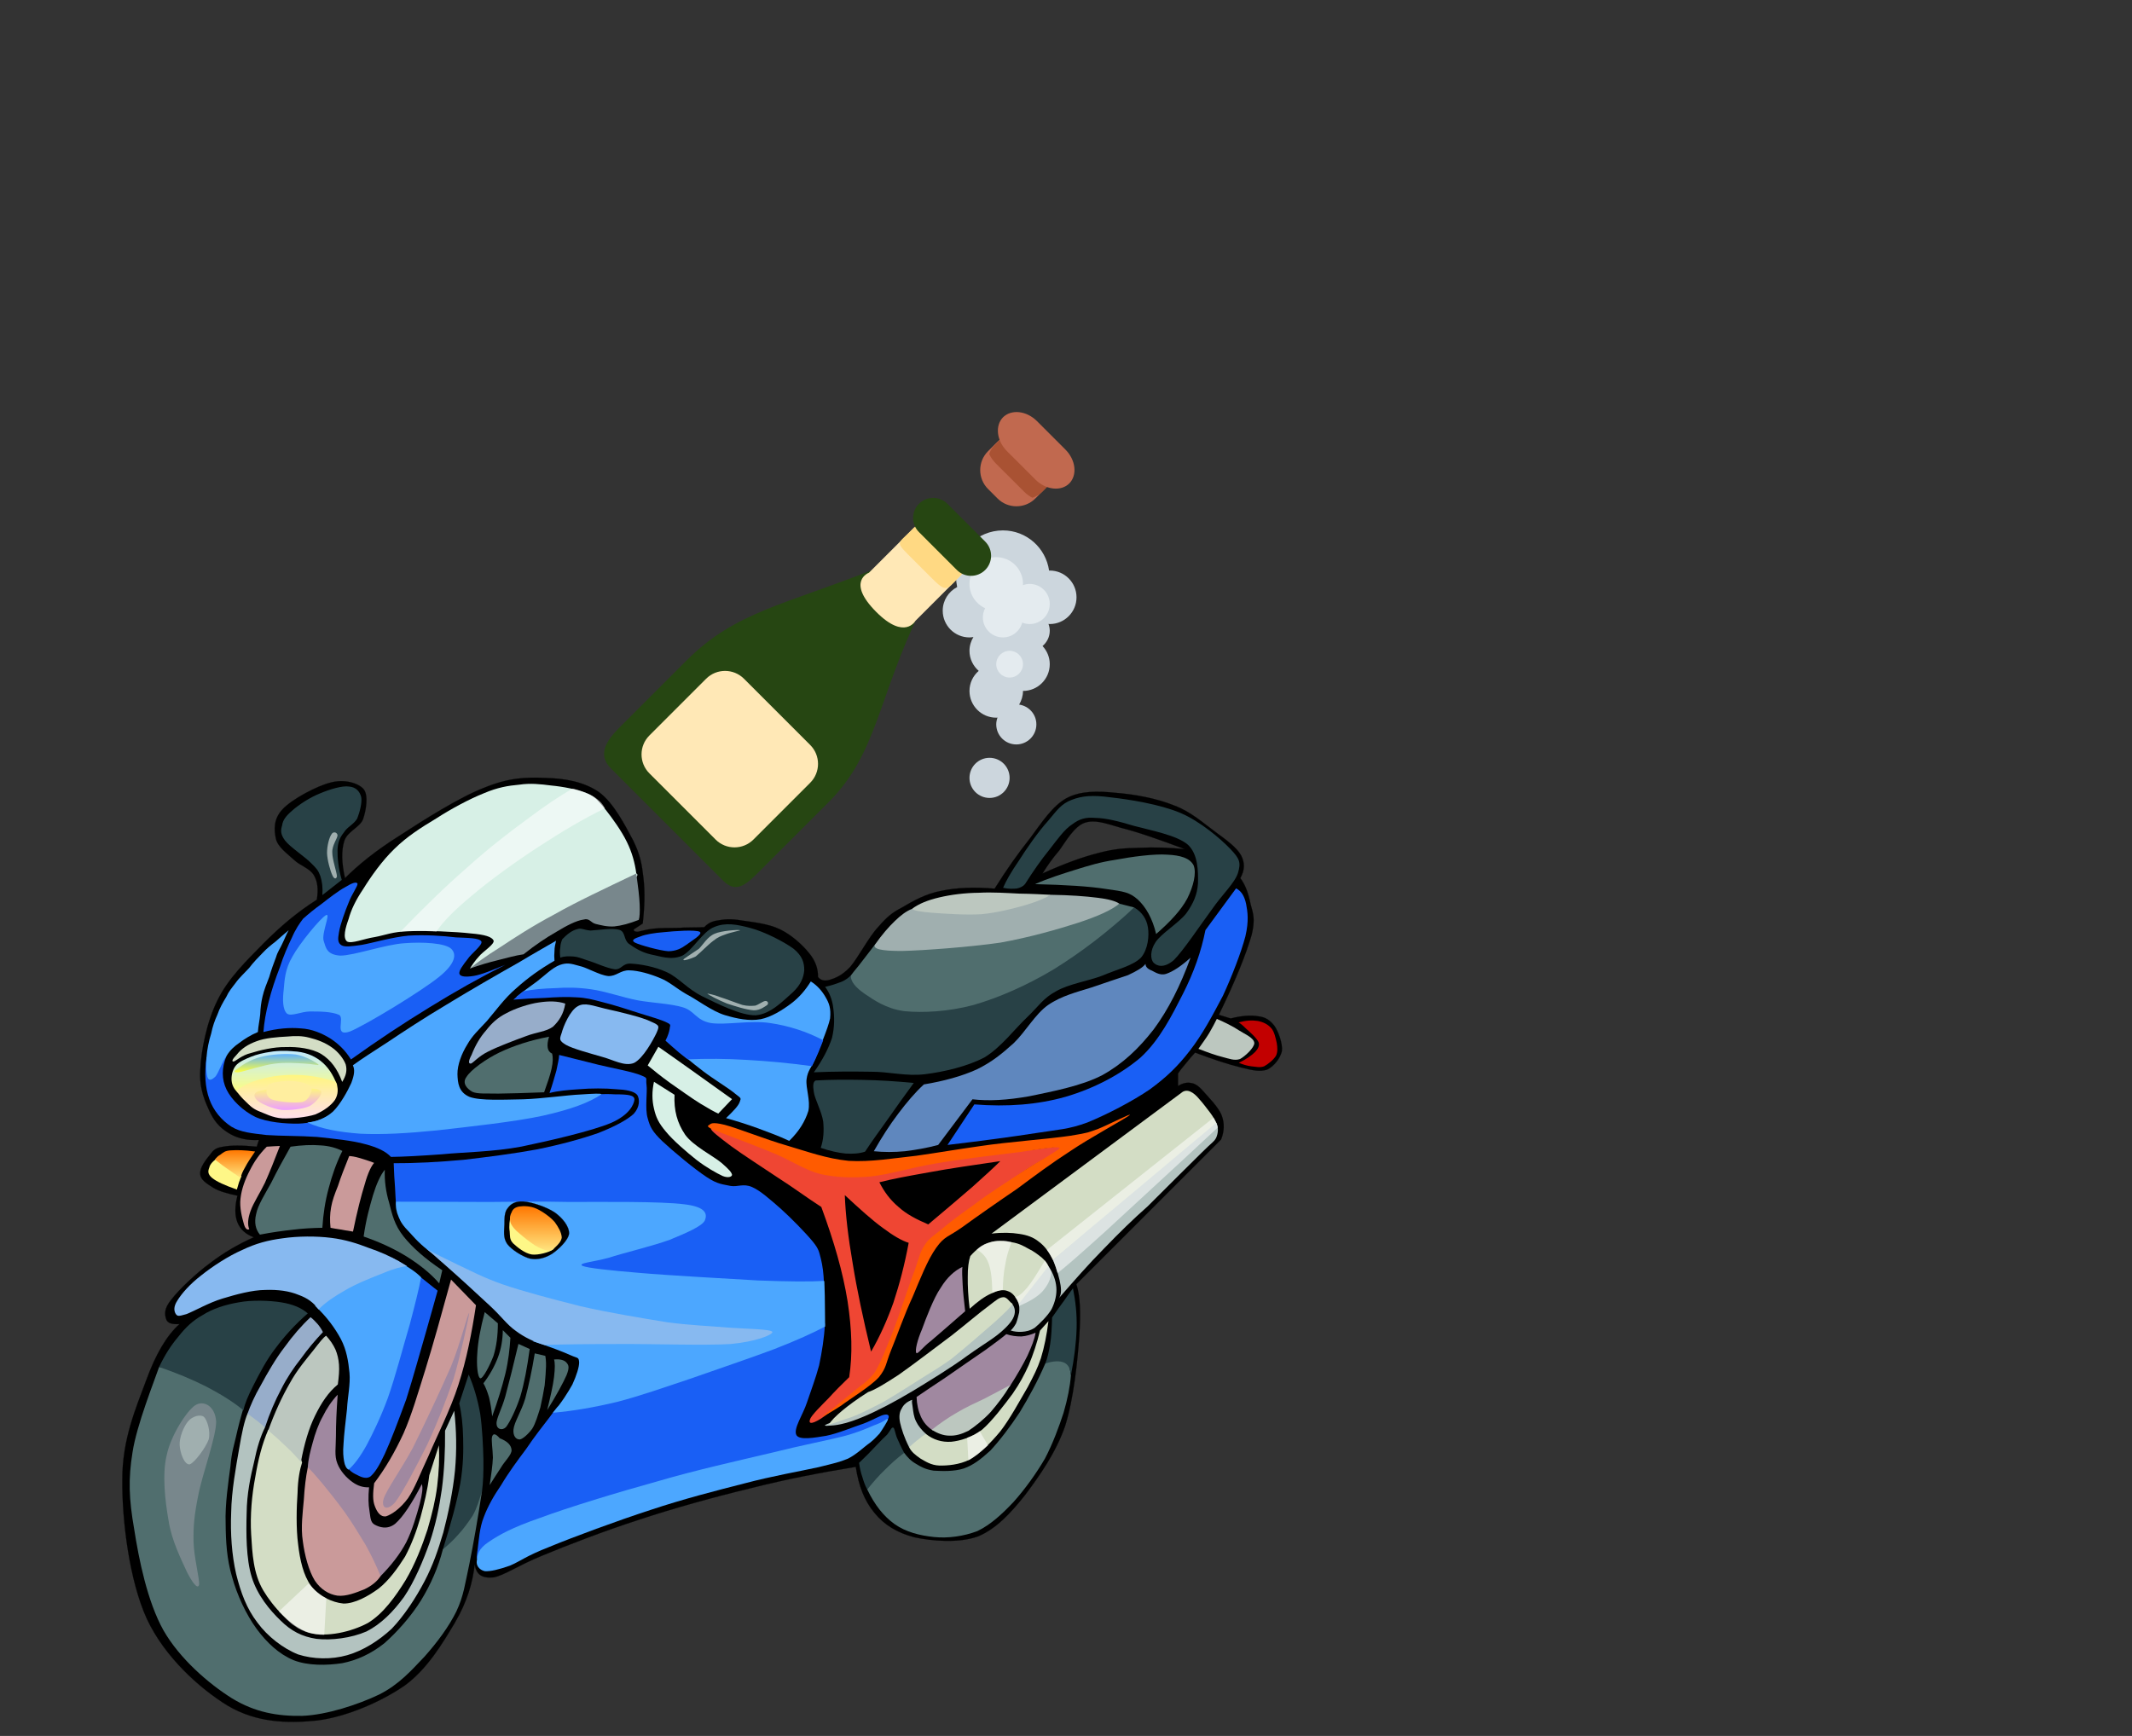 <?xml version="1.0" encoding="UTF-8" standalone="no"?>
<!-- Created with Inkscape (http://www.inkscape.org/) -->

<svg
   xmlns:dc="http://purl.org/dc/elements/1.1/"
   xmlns:cc="http://creativecommons.org/ns#"
   xmlns:rdf="http://www.w3.org/1999/02/22-rdf-syntax-ns#"
   xmlns:svg="http://www.w3.org/2000/svg"
   xmlns="http://www.w3.org/2000/svg"
   xmlns:sodipodi="http://sodipodi.sourceforge.net/DTD/sodipodi-0.dtd"
   xmlns:inkscape="http://www.inkscape.org/namespaces/inkscape"
   id="Layer_1"
   xml:space="preserve"
   version="1.0"
   viewBox="0 0 286.197 233.073"
   sodipodi:docname="cb.svg"
   inkscape:version="0.92.2 5c3e80d, 2017-08-06"><rect x="0" y="0" width="286.197" height="233.073" fill="#333333" stroke="none"/><defs
     id="defs122"><clipPath
       clipPathUnits="userSpaceOnUse"
       id="clipPath16"><path
         d="M 0,36 36,36 36,0 0,0 0,36 Z"
         id="path18" /></clipPath><clipPath
       clipPathUnits="userSpaceOnUse"
       id="clipPath44"><path
         d="M 3.214,34.161 2.507,33.454 c -0.782,-0.781 -0.782,-2.047 0,-2.828 l 0,0 0.707,-0.707 c 0.781,-0.782 2.047,-0.782 2.828,0 l 0,0 0.707,0.707 c 0.78,0.78 0.78,2.046 -10e-4,2.827 l 0,0 -0.707,0.707 C 5.65,34.551 5.138,34.746 4.627,34.746 l 0,0 c -0.512,0 -1.023,-0.195 -1.413,-0.585"
         id="path46" /></clipPath><clipPath
       clipPathUnits="userSpaceOnUse"
       id="clipPath56"><path
         d="M 0,36 36,36 36,0 0,0 0,36 Z"
         id="path58-3" /></clipPath></defs><sodipodi:namedview
     pagecolor="#ffffff"
     bordercolor="#666666"
     borderopacity="1"
     objecttolerance="10"
     gridtolerance="10"
     guidetolerance="10"
     inkscape:pageopacity="0"
     inkscape:pageshadow="2"
     inkscape:window-width="1916"
     inkscape:window-height="1057"
     id="namedview120"
     showgrid="false"
     inkscape:zoom="2.8639474"
     inkscape:cx="123.12898"
     inkscape:cy="110.55809"
     inkscape:window-x="0"
     inkscape:window-y="0"
     inkscape:window-maximized="0"
     inkscape:current-layer="g10" /><g
     id="g5"
     transform="matrix(0.544,0,0,0.544,16.411,104.401)"><path
       id="path7"
       style="fill-rule:evenodd;stroke:#000000;stroke-width:0.036;stroke-miterlimit:10"
       d="m 86.962,194.16 c -0.468,4.54 -1.908,9.33 -4.86,14.37 -2.988,5 -6.768,11.45 -12.456,15.59 -5.832,3.99 -14.292,7.7 -21.636,8.6 -7.416,0.76 -14.94,0.5 -21.996,-3.67 -7.092,-4.36 -15.588,-12.1 -19.944,-21.42 -4.32,-9.43 -6.156,-24.37 -6.048,-34.27 -0.072,-10.05 3.456,-18 5.868,-24.56 2.34,-6.44 5.04,-11.08 8.244,-13.93 -1.872,0.11 -3.024,-0.21 -3.312,-1.26 -0.36,-1.11 -0.576,-2.52 1.296,-4.79 1.836,-2.41 5.976,-6.37 9.504,-8.96 3.384,-2.59 6.948,-4.68 10.836,-6.41 -2.052,-0.75 -3.348,-1.98 -4.032,-3.67 -0.684,-1.73 -0.684,-3.92 0,-6.59 -2.52,-0.54 -4.536,-1.08 -6.048,-2.01 -1.548,-0.98 -3.096,-1.949 -3.132,-3.317 -0.216,-1.512 1.404,-3.564 2.376,-4.752 0.864,-1.188 1.368,-1.728 3.312,-2.016 1.908,-0.36 4.608,-0.36 8.244,0 l 0.54,-1.656 c -2.7,0.144 -4.968,-0.324 -6.948,-1.404 -2.052,-1.152 -3.708,-2.592 -4.968,-5.148 -1.296,-2.7 -2.844,-6.012 -2.556,-10.62 0.18,-4.788 1.584,-11.916 4.212,-17.208 2.52,-5.328 7.236,-9.9 11.376,-14.112 4.14,-4.176 8.388,-7.776 13.176,-10.8 0.396,-2.412 0.252,-4.428 -0.72,-6.048 -1.08,-1.8 -3.384,-2.304 -4.968,-3.852 -1.656,-1.512 -3.96,-3.168 -4.392,-5.112 -0.504,-2.196 -0.648,-4.968 1.656,-7.344 2.268,-2.448 8.46,-5.76 11.916,-6.588 3.312,-0.864 6.696,0.108 8.064,1.656 1.224,1.512 0.612,5.256 -0.18,7.488 -0.864,2.016 -3.888,2.952 -4.608,5.328 -0.756,2.448 -0.648,5.364 0.18,9.144 3.24,-3.24 7.56,-6.768 13.392,-10.44 5.868,-3.816 14.832,-9.54 21.06,-11.916 6.012,-2.448 10.188,-2.592 15.01,-2.376 4.75,0.108 9.43,0.9 13.21,3.492 3.64,2.664 6.45,8.208 8.43,11.916 1.76,3.564 2.16,5.832 2.55,9.324 0.4,3.456 0.29,7.056 -0.18,11.196 l -2.19,1.44 c -0.15,0.324 0.21,0.648 1.08,0.576 0.83,-0.18 2.16,-0.576 3.85,-0.756 1.62,-0.18 3.67,-0.144 5.87,-0.18 2.05,-0.144 4.25,-0.072 6.59,-0.18 0.72,-0.792 1.69,-1.44 3.31,-1.656 1.51,-0.288 3.24,-0.468 5.87,0 2.59,0.396 6.59,0.756 9.5,2.196 2.74,1.296 5.58,3.852 7.17,5.868 1.58,1.872 2.26,3.96 2.19,5.868 0.61,0.828 1.58,1.116 2.92,0.72 1.29,-0.396 2.95,-1.008 4.96,-3.096 2.02,-2.304 4.61,-7.416 6.95,-9.9 2.16,-2.484 3.35,-3.528 6.05,-4.932 2.56,-1.512 5.69,-3.312 9.54,-4.032 3.78,-0.792 8.17,-0.972 13.18,-0.54 2.91,-4.68 5.79,-8.712 8.78,-12.492 2.88,-3.888 5.51,-7.956 9,-9.864 3.42,-1.8 7.63,-1.764 12.06,-1.296 4.43,0.324 10.23,1.368 14.47,3.132 4.14,1.512 7.42,4.536 10.26,6.588 2.7,1.98 5.15,3.78 6.23,5.688 1.01,1.908 0.9,3.744 -0.18,5.652 1.08,1.404 1.87,3.348 2.38,5.688 0.43,2.412 1.58,3.6 0.39,8.424 -1.36,4.68 -3.92,11.124 -8.06,19.62 l 2.92,0.9 c 2.66,-0.684 4.96,-0.864 6.76,-0.54 1.8,0.18 2.96,0.972 4.04,2.376 0.97,1.404 2.05,4.356 1.83,6.228 -0.43,1.836 -1.98,3.78 -3.67,4.572 -1.73,0.54 -3.49,0.216 -6.41,-0.54 -2.99,-0.72 -6.77,-1.944 -11.34,-3.672 -0.79,0.9 -1.47,1.62 -2.19,2.556 -0.69,0.828 -1.41,1.692 -2.02,2.592 v 3.096 c 1.08,-0.684 2.27,-0.972 3.28,-0.72 0.86,0.108 1.8,0.684 2.95,2.016 1.19,1.404 3.78,3.888 4.57,6.048 0.72,1.979 0.61,3.888 -0.18,5.868 l -35.71,35.709 c 0.97,2.85 1.11,7.13 0.72,13 -0.43,5.87 -1.37,15.34 -3.49,21.99 -2.27,6.59 -6.34,12.32 -9.87,17.03 -3.6,4.54 -7.23,8.43 -11.73,10.26 -4.68,1.66 -11.27,1.12 -15.59,0.18 -4.29,-1.11 -7.53,-3.13 -9.87,-6.04 -2.48,-2.99 -3.88,-6.63 -4.6,-11.35 -8.54,1.41 -17.07,3.03 -26,5.3 -8.96,2.16 -18.72,4.86 -27.32,7.7 -8.71,2.81 -18.11,6.44 -24.16,8.96 -5.971,2.45 -9.247,4.83 -11.911,5.33 -2.882,0.26 -4.25,-0.68 -4.647,-3.24 z M 227.082,23.67 c 5.25,-2.376 9.82,-4.068 13.86,-5.076 3.92,-1.044 6.44,-1.188 10.04,-1.26 3.6,-0.18 7.2,-0.072 11.23,0.324 -6.44,-2.412 -11.59,-4.212 -15.73,-5.256 -4.18,-1.224 -6.55,-2.088 -9.07,-1.224 -2.52,0.936 -4.57,4.536 -6.16,6.768 -1.8,2.053 -3.06,3.961 -4.17,5.724 z"
       inkscape:connector-curvature="0" /><path
       id="path9"
       style="fill:#284146;fill-rule:evenodd"
       d="m 88.799,175.95 c 0.252,-1.95 0.36,-4.43 0.324,-7.6 -0.072,-3.27 -0.288,-7.85 -0.792,-11.34 -0.648,-3.56 -1.548,-6.69 -2.844,-9.68 l -2.34,7.13 c 0.576,2.37 0.9,5.22 0.972,8.53 0.072,3.24 0.072,6.48 -0.684,11.12 -0.864,4.65 -2.304,9.97 -4.32,16.38 0.36,1.77 1.152,2.67 2.088,2.41 0.9,-0.21 2.412,-0.93 3.708,-3.7 1.332,-2.81 2.448,-7.28 3.888,-13.25 z"
       inkscape:connector-curvature="0" /><path
       id="path11"
       style="fill:#506e6e;fill-rule:evenodd"
       d="m 29.903,155.64 c -0.684,2.27 -1.296,4.61 -1.836,7.03 -0.54,2.41 -1.044,3.6 -1.368,7.3 -0.468,3.53 -1.368,9.47 -1.188,14.08 0.036,4.5 0.288,8.85 1.584,13.21 1.224,4.43 3.42,9.22 6.048,12.82 2.52,3.42 5.508,6.23 9.108,7.74 3.564,1.4 8.172,1.33 12.024,0.75 3.636,-0.72 7.092,-2.3 10.368,-4.89 3.168,-2.78 6.66,-6.7 9.108,-10.66 2.376,-3.89 4.212,-8.06 5.364,-12.53 1.224,-1.04 2.52,-2.19 3.744,-3.6 1.296,-1.37 2.448,-2.99 3.6,-4.71 1.044,-1.84 1.692,-3.96 2.34,-6.23 -1.08,7.09 -2.124,13.07 -3.132,18.07 -1.08,4.93 -1.404,7.92 -3.204,11.74 -1.872,3.81 -4.716,7.63 -7.848,11.16 -3.276,3.42 -6.228,6.87 -11.232,9.39 -5.112,2.45 -12.924,5.04 -18.972,5.26 -6.12,0.11 -11.664,-0.87 -17.316,-4.32 -5.76,-3.6 -12.924,-9.79 -16.92,-16.78 -3.996,-7.13 -6.084,-17.6 -7.236,-25.02 -1.296,-7.41 -1.476,-12.35 -0.396,-18.97 1.044,-6.77 5.364,-17.53 6.552,-21.02 1.044,-3.53 1.044,-3.53 0,0 1.728,0.07 3.672,0.54 5.688,1.26 2.016,0.75 4.536,1.94 6.444,3.02 1.656,0.83 3.024,1.58 4.392,2.56 1.403,1.04 2.88,1.98 4.284,3.34 z"
       inkscape:connector-curvature="0" /><path
       id="path13"
       style="fill:#284146;fill-rule:evenodd"
       d="m 9.095,145.46 c 1.404,-2.96 2.952,-5.37 4.788,-7.53 1.692,-2.16 3.492,-3.92 5.976,-5.29 2.412,-1.55 5.652,-2.59 8.892,-3.13 3.132,-0.61 7.596,-0.47 10.476,0 2.88,0.47 4.932,1.33 6.552,2.73 -3.096,2.7 -5.688,5.55 -7.92,8.54 -2.268,2.88 -4.14,6.58 -5.472,9.18 -1.332,2.59 -2.16,4.6 -2.484,6.19 -2.628,-2.16 -5.652,-4 -9.072,-5.8 -3.564,-1.8 -7.344,-3.38 -11.736,-4.89 z"
       inkscape:connector-curvature="0" /><path
       id="path15"
       style="fill:#78878c;fill-rule:evenodd"
       d="m 15.935,196 c -1.26,-2.81 -3.78,-7.7 -4.5,-12.6 -0.864,-4.86 -1.62,-11.45 -0.468,-16.16 1.008,-4.9 4.968,-10.95 7.02,-12.32 2.088,-1.33 4.932,0.15 5.184,4 0.036,3.71 -3.42,13.03 -4.392,18.11 -1.008,4.89 -1.26,7.77 -1.188,11.55 0.072,3.75 1.548,9.29 1.368,10.66 -0.396,1.22 -1.729,-0.68 -3.024,-3.24 z"
       inkscape:connector-curvature="0" /><path
       id="path17"
       style="fill:#a0afaf;fill-rule:evenodd"
       d="m 14.17,164.82 c -0.144,-1.87 1.008,-4.71 2.052,-5.9 0.972,-1.26 3.024,-1.87 3.924,-1.15 0.792,0.75 1.692,3.49 1.188,5.58 -0.72,1.98 -3.492,5.79 -4.716,6.15 -1.331,0.11 -2.339,-2.88 -2.448,-4.68 z"
       inkscape:connector-curvature="0" /><path
       id="path19"
       style="fill:#d7f0e6;fill-rule:evenodd"
       d="M 126.85,23.668 C 126.49,21.04 125.81,18.484 124.51,15.856 123.18,13.12 120.88,9.952 119.26,7.9 117.6,5.884 116.81,4.768 114.65,3.868 112.34,2.896 108.64,2.212 105.9,1.96 103.13,1.6 100.68,1.348 98.015,1.744 c -2.844,0.252 -5.4,0.684 -8.784,2.124 -3.528,1.404 -8.1,3.852 -11.772,6.228 -3.78,2.268 -7.308,4.536 -10.296,7.488 -3.06,2.952 -5.796,6.84 -7.668,9.864 -1.944,2.88 -3.024,5.22 -3.636,7.452 -0.792,2.196 -1.476,4.644 -0.396,5.544 1.116,0.648 4.176,-0.684 6.84,-1.08 2.448,-0.432 4.464,-1.368 8.424,-1.44 4.068,-0.216 11.628,0.108 15.3,0.54 3.456,0.288 5.184,0.828 5.616,1.764 0.216,0.972 -2.664,2.7 -3.636,3.924 -1.008,1.08 -1.692,2.16 -2.196,2.952 3.708,-1.908 8.28,-4.248 14.399,-7.416 6.01,-3.276 16.89,-8.64 21.49,-11.376 4.4,-2.699 6.16,-4.248 5.15,-4.644 z"
       inkscape:connector-curvature="0" /><path
       id="path21"
       style="fill:#78878c;fill-rule:evenodd"
       d="m 85.811,47.104 c 2.376,-0.828 4.68,-1.512 6.912,-2.052 2.196,-0.54 4.248,-1.152 6.3,-1.44 2.877,-2.304 5.577,-4.104 8.097,-5.544 2.42,-1.476 4.97,-2.808 6.7,-3.024 1.51,-0.432 1.73,0.756 3.02,1.08 1.23,0.288 2.74,0.72 4.54,0.612 1.8,-0.18 3.78,-0.72 6.08,-1.62 0.22,-0.648 0.29,-1.908 0.22,-3.78 -0.07,-1.944 -0.4,-4.5 -0.83,-7.668 -7.88,3.78 -14.61,6.912 -20.19,10.08 -5.69,3.024 -9.941,5.832 -13.433,8.136 -3.456,2.16 -5.977,3.997 -7.416,5.22 z"
       inkscape:connector-curvature="0" /><path
       id="path23"
       style="opacity:0.54;fill:#ffffff;fill-rule:evenodd"
       d="m 68.675,37.997 c 5.724,-5.904 11.016,-11.088 16.308,-15.696 5.22,-4.716 10.368,-8.712 14.868,-11.988 4.389,-3.312 8.069,-5.796 11.309,-7.596 1.54,0.36 2.7,0.792 3.85,1.296 0.93,0.396 1.87,0.972 2.52,1.584 0.72,0.576 1.15,1.188 1.58,1.98 -5.4,2.628 -10.69,5.796 -16.16,9.36 -5.619,3.636 -12.315,8.46 -16.599,12.132 -4.32,3.564 -7.128,6.408 -8.82,8.928 -1.944,-0.072 -3.636,-0.216 -5.076,-0.144 -1.512,-0.072 -2.772,0.072 -3.78,0.144 z"
       inkscape:connector-curvature="0" /><path
       id="path25"
       style="fill:#284146;fill-rule:evenodd"
       d="m 49.378,28.997 4.788,-3.744 c -0.864,-2.988 -1.08,-5.508 -1.044,-7.416 0.072,-2.016 0.648,-3.132 1.584,-4.32 0.792,-1.332 2.484,-2.016 3.276,-3.42 0.612,-1.512 1.26,-4.068 0.972,-5.328 -0.36,-1.368 -1.296,-2.412 -2.952,-2.556 -1.692,-0.288 -4.896,0.72 -7.128,1.656 -2.484,0.972 -5.292,2.808 -6.912,4.248 -1.548,1.332 -2.34,2.34 -2.52,3.708 -0.36,1.188 -0.432,2.16 0.756,3.744 1.224,1.584 4.824,3.924 6.372,5.508 1.404,1.368 1.8,1.836 2.304,3.204 0.433,1.296 0.648,2.916 0.504,4.716 z"
       inkscape:connector-curvature="0" /><path
       id="path27"
       style="fill:#a0afaf;fill-rule:evenodd"
       d="m 52.979,24.353 c -0.072,-1.116 -1.152,-4.104 -1.152,-5.904 -0.072,-1.8 1.332,-3.492 1.296,-4.248 -0.108,-0.72 -1.08,-1.008 -1.512,-0.18 -0.54,0.792 -1.08,2.772 -1.08,4.572 0.036,1.692 0.792,4.392 1.296,5.472 0.432,1.043 1.007,1.043 1.152,0.288 z"
       inkscape:connector-curvature="0" /><path
       id="path29"
       style="fill:#195ff5;fill-rule:evenodd"
       d="m 34.834,62.801 c 0.18,-2.412 0.612,-4.86 1.296,-7.488 0.684,-2.772 1.692,-5.76 2.736,-8.424 0.864,-2.772 2.052,-5.436 3.024,-7.452 0.9,-2.088 1.908,-3.528 2.736,-4.608 1.26,-1.116 2.772,-2.376 4.536,-3.636 1.8,-1.404 4.284,-3.348 5.904,-4.176 1.512,-0.936 2.736,-1.44 2.988,-0.828 0.072,0.612 -1.44,2.628 -2.196,4.68 -0.828,1.98 -2.088,5.436 -2.376,7.308 -0.324,1.764 -0.324,2.664 0.684,3.24 0.828,0.432 2.304,0.252 5.004,-0.144 2.772,-0.504 7.524,-1.908 11.484,-2.268 3.852,-0.252 8.568,0.036 11.664,0.432 2.952,0.144 5.796,0.108 6.3,1.008 0.396,0.864 -2.556,3.024 -3.42,4.392 -1.008,1.296 -2.268,2.88 -1.98,3.636 0.252,0.684 1.584,0.792 3.564,0.468 1.908,-0.324 4.392,-1.368 7.74,-2.736 -6.3,3.168 -12.384,6.588 -18.792,10.548 -6.408,3.924 -12.708,8.1 -19.296,12.816 -1.368,-2.232 -3.132,-3.924 -5.148,-5.22 -2.052,-1.26 -4.5,-2.304 -7.2,-2.448 -2.735,-0.253 -5.867,-0.001 -9.252,0.9 z"
       inkscape:connector-curvature="0" /><path
       id="path31"
       style="fill:#4ca7ff;fill-rule:evenodd"
       d="m 39.839,52.36 c 0.216,-2.412 0.324,-5.076 2.124,-8.136 1.692,-3.168 7.02,-9.648 8.352,-10.296 1.188,-0.54 -1.188,4.5 -0.612,6.372 0.54,1.692 0.756,3.42 4.104,3.636 3.384,0 11.124,-2.772 15.84,-3.06 4.536,-0.36 10.044,-0.036 11.52,1.368 1.332,1.26 1.188,3.564 -2.952,6.912 -4.284,3.492 -17.82,11.736 -21.996,13.5 -4.176,1.476 -1.152,-3.312 -2.736,-4.104 -1.872,-0.828 -4.896,-0.828 -7.128,-0.828 -2.196,0 -4.608,1.296 -5.688,0.54 -1.116,-1.007 -1.116,-3.527 -0.828,-5.904 z"
       inkscape:connector-curvature="0" /><path
       id="path33"
       style="fill:#195ff5;fill-rule:evenodd"
       d="m 20.794,69.029 c -0.54,3.996 -0.36,7.38 0.684,10.296 1.008,2.844 3.024,5.256 5.472,6.84 2.304,1.404 5.04,1.62 8.64,2.052 3.528,0.252 8.28,0.18 12.456,0.468 4.032,0.432 8.856,0.9 11.952,1.8 3.06,0.792 5.112,1.836 6.3,3.132 3.06,-0.036 7.128,-0.252 12.6,-0.648 5.4,-0.54 12.6,-0.576 19.656,-1.908 6.946,-1.44 17.356,-3.852 22.066,-5.832 4.54,-1.98 5.62,-4.572 5.76,-5.688 0.11,-1.188 -1.55,-1.368 -4.82,-1.368 -3.35,-0.18 -3.31,-0.036 -15.05,0.864 -11.916,0.828 -30.168,2.268 -55.584,4.32 -1.98,1.26 -4.536,1.944 -7.524,2.052 -3.096,0.036 -7.632,-0.324 -10.548,-1.656 -3.06,-1.476 -5.904,-4.248 -7.128,-6.768 -1.224,-2.52 -1.224,-5.328 0,-8.28 z"
       inkscape:connector-curvature="0" /><path
       id="path35"
       style="fill:#4ca7ff;fill-rule:evenodd"
       d="m 41.063,37.673 c -1.152,0.972 -2.088,1.764 -3.204,2.771 -1.116,0.864 -2.124,1.656 -3.168,2.772 -1.08,1.116 -2.34,2.376 -3.384,3.78 -1.188,1.296 -2.448,2.412 -3.384,3.744 -0.9,1.188 -1.656,2.052 -2.268,3.42 -0.792,1.296 -1.656,2.808 -2.196,4.392 -0.648,1.404 -1.152,2.844 -1.512,4.608 -0.576,1.836 -1.008,3.888 -1.152,5.868 -0.18,1.872 -0.072,4.284 0.324,5.148 0.396,0.684 1.044,0.432 1.944,-0.468 0.72,-0.936 1.656,-3.672 2.664,-5.004 0.864,-1.44 1.872,-2.34 3.168,-3.24 1.296,-0.972 2.772,-1.908 4.572,-2.664 0.108,-1.548 0.432,-2.88 0.576,-4.392 0.072,-1.548 0.216,-2.88 0.576,-4.392 0.36,-1.584 1.044,-3.24 1.656,-4.824 0.468,-1.692 1.152,-3.492 1.656,-4.824 0.432,-1.476 1.08,-2.268 1.548,-3.348 0.576,-1.151 0.972,-2.268 1.584,-3.347 z"
       inkscape:connector-curvature="0" /><path
       id="path37"
       style="fill:#4ca7ff;fill-rule:evenodd"
       d="m 56.903,71.009 c 2.016,-1.476 4.824,-3.276 8.712,-5.796 3.816,-2.556 8.856,-5.868 14.292,-9.108 5.4,-3.312 13.068,-7.74 17.748,-10.368 4.505,-2.7 7.635,-4.428 9.395,-5.472 -0.21,0.864 -0.39,1.656 -0.39,2.52 -0.08,0.828 -0.08,1.584 0,2.412 -3.6,2.088 -6.56,4.212 -9.401,6.768 -2.88,2.412 -5.256,5.76 -7.272,8.1 -2.124,2.304 -3.6,3.6 -4.86,5.832 -1.368,2.196 -2.448,5.004 -2.412,7.308 0.072,2.124 0.252,4.464 3.024,5.616 2.7,0.972 8.532,0.648 13.212,0.576 4.649,-0.144 10.799,-1.044 14.189,-1.188 3.27,-0.216 4.86,-0.288 5.14,-0.072 -2.88,2.016 -7.63,3.78 -14.4,5.292 -6.837,1.512 -18.609,2.772 -26.169,3.636 -7.596,0.756 -13.644,1.08 -18.972,0.828 -5.364,-0.396 -9.72,-1.224 -13.068,-2.772 2.412,-0.216 4.536,-1.08 6.372,-2.736 1.8,-1.8 3.564,-5.004 4.464,-6.984 0.756,-1.981 0.936,-3.313 0.396,-4.392 z"
       inkscape:connector-curvature="0" /><path
       id="path39"
       style="fill:#195ff5;fill-rule:evenodd"
       d="m 107.81,68.453 c 3.2,0.756 6.33,1.62 9.79,2.448 3.46,0.828 8.28,1.692 10.44,2.592 1.84,0.756 1.08,0.576 1.33,2.376 0.25,1.692 -0.43,5.868 0.29,8.208 0.58,2.16 1.12,3.24 3.56,5.616 2.56,2.412 8.07,7.02 11.09,8.964 2.67,1.763 4,1.723 5.8,2.123 1.8,0.29 3.09,-0.65 5.25,0.25 2.09,0.9 4.47,3.06 7.13,5.37 2.56,2.3 6.12,5.94 7.92,8.13 1.55,1.91 1.51,2.52 1.98,4.21 0.43,1.73 0.69,3.71 0.76,6.09 -9.07,0.03 -18.58,-0.25 -28.91,-1.01 -10.51,-0.76 -30.31,-1.73 -32.72,-3.35 -2.34,-1.76 15.69,-4.93 18.97,-7.02 3.13,-2.3 3.24,-5 0.18,-6.15 -3.24,-1.26 -10.48,-0.8 -18.36,-0.98 -7.92,-0.21 -20.667,-0.21 -28.227,-0.28 -7.488,-0.15 -12.996,-0.33 -16.524,-0.54 -0.108,-1.26 -0.144,-2.63 -0.252,-4.4 -0.144,-1.724 -0.252,-3.704 -0.324,-5.936 5.544,0.036 11.232,-0.288 17.208,-0.828 5.904,-0.684 12.636,-1.548 18.249,-2.592 5.66,-1.152 10.95,-2.592 15.05,-4.032 3.93,-1.548 7.02,-3.168 8.71,-4.716 1.55,-1.692 1.52,-3.672 0.87,-4.68 -0.83,-0.972 -2.85,-1.296 -5.22,-1.404 -2.52,-0.252 -6.3,-0.252 -9.11,0 -2.74,0.18 -5.22,0.396 -7.31,0.936 0.76,-2.124 1.23,-3.96 1.69,-5.508 0.33,-1.583 0.65,-2.88 0.69,-3.887 z"
       inkscape:connector-curvature="0" /><path
       id="path41"
       style="fill:#195ff5;fill-rule:evenodd"
       d="m 107.52,155.21 c -0.04,-0.03 -0.76,0.83 -2.02,2.59 -1.33,1.73 -3.92,5.01 -5.829,7.89 -2.088,2.77 -4.464,6.01 -6.156,8.89 -1.836,2.66 -3.312,5.29 -4.284,7.89 -1.08,2.62 -1.26,6.01 -1.512,7.81 -0.252,1.73 -0.324,2.52 -0.072,2.52 3.744,-3.06 9.792,-6.12 18.293,-9.32 8.53,-3.28 21.85,-7.1 32.47,-9.9 10.51,-2.88 22.46,-5.22 30.17,-7.17 7.48,-2.05 11.73,-3.17 15.12,-4.46 3.31,-1.44 4.31,-2.63 5.11,-3.42 0.68,-0.9 0.28,-1.48 -0.65,-1.3 -1.01,0.11 -2.84,1.3 -5.22,2.2 -2.52,0.83 -6.44,2.48 -9.25,3.02 -2.88,0.47 -6.52,1.12 -7.31,-0.14 -0.9,-1.52 1.62,-5.12 2.56,-8.03 0.97,-2.92 2.15,-5.94 3.02,-9.22 0.68,-3.24 1.26,-6.73 1.44,-10.33 -10.62,4.32 -19.62,7.96 -27.54,10.91 -8,2.91 -13.07,5 -19.52,6.66 -6.51,1.58 -12.56,2.55 -18.82,2.91 z"
       inkscape:connector-curvature="0" /><path
       id="path43"
       style="fill:#4ca7ff;fill-rule:evenodd"
       d="m 67.559,104.67 c -0.144,1.22 0.072,2.48 0.648,3.78 0.504,1.26 1.044,2.12 2.736,3.85 1.62,1.8 3.312,3.71 7.164,6.26 3.816,2.34 9.756,5.48 15.876,7.74 5.976,2.24 12.997,3.68 20.237,5.44 7.27,1.66 15.55,3.78 22.89,4.72 7.13,0.72 16.6,0.21 19.8,0.43 2.95,0.25 1.87,0.68 -1.29,1.15 -3.21,0.29 -10.37,0.94 -17.46,1.12 -7.28,0.1 -19.08,-0.29 -25.28,-0.22 -6.19,-0.07 -10.08,0.07 -11.66,0.14 4.36,1.41 7.34,2.56 9.36,3.46 1.84,0.83 2.05,0.43 2.16,1.73 0.04,1.15 -0.65,3.31 -1.66,5.51 -1.15,2.05 -2.62,4.42 -4.82,6.98 5.04,-0.43 10.22,-1.33 15.95,-2.7 5.65,-1.48 11.27,-3.46 17.82,-5.65 6.44,-2.27 15.15,-5.19 20.84,-7.35 5.58,-2.16 9.72,-4.06 12.57,-5.58 0,-3.2 -0.08,-5.72 -0.08,-7.56 -0.07,-1.83 -0.07,-3.2 -0.14,-3.7 -3.39,0.21 -8.71,0.18 -16.38,-0.11 -7.78,-0.47 -21.93,-1.23 -29.23,-1.87 -7.31,-0.61 -12.78,-1.19 -14.04,-1.73 -1.3,-0.69 2.73,-0.97 6.4,-1.98 3.64,-1.19 11.06,-2.95 15.16,-4.47 3.92,-1.62 7.96,-3.31 8.64,-4.78 0.58,-1.44 0.47,-3.32 -5.04,-3.96 -5.73,-0.76 -20.38,-0.58 -28.41,-0.58 -8.1,-0.18 -12.523,-0.04 -19.651,0 -7.234,0 -14.794,-0.07 -23.11,-0.07 z"
       inkscape:connector-curvature="0" /><path
       id="path45"
       style="fill:#87b9f0;fill-rule:evenodd"
       d="m 74.975,116.26 c 0.684,0.4 2.124,1.84 4.86,4.18 2.628,2.3 7.92,7.12 10.872,9.9 2.772,2.55 4.212,4.68 6.408,6.22 2.16,1.62 4.645,2.78 7.055,3.46 4.65,-0.14 10.59,-0.22 18.36,-0.22 7.71,-0.07 21.1,0.4 27.54,0 6.3,-0.57 10.41,-2.26 10.37,-2.98 -0.25,-0.72 -6.66,-0.76 -11.02,-1.08 -4.42,-0.4 -8.78,-0.51 -14.86,-1.3 -6.2,-1.01 -14.58,-2.38 -21.42,-3.96 -6.88,-1.73 -14.225,-3.67 -19.265,-5.4 -5.076,-1.8 -7.992,-3.42 -11.088,-4.86 -3.204,-1.55 -5.76,-2.77 -7.812,-3.96 z"
       inkscape:connector-curvature="0" /><path
       id="path47"
       style="fill-rule:evenodd;stroke:#000000;stroke-width:0.036;stroke-miterlimit:10"
       d="m 95.135,106.25 c -0.828,0.9 -0.828,2.52 -0.828,4.03 -0.036,1.55 -0.396,3.32 0.72,4.86 1.008,1.34 3.78,3.14 5.693,3.6 1.83,0.33 3.67,-0.18 5.36,-1.22 1.58,-1.08 4,-3.35 4.18,-5 0.03,-1.8 -1.66,-3.86 -3.53,-5.19 -2.02,-1.37 -5.76,-2.59 -7.743,-2.7 -1.945,-0.14 -3.133,0.58 -3.852,1.62 z"
       inkscape:connector-curvature="0" /><path
       id="path49"
       style="fill:#fef787;fill-rule:evenodd"
       d="m 95.854,108.23 c -0.252,0.9 -0.468,2.49 -0.252,3.78 0.108,1.08 -0.108,1.98 0.9,2.99 0.936,0.86 2.772,2.41 4.538,2.7 1.69,0.22 4.46,-0.61 5.25,-1.22 0.72,-0.65 -0.18,-1.52 -1.04,-2.74 -1.12,-1.4 -3.53,-4.18 -4.86,-5.26 -1.332,-1.18 -2.268,-1.62 -2.952,-1.58 -0.755,-0.11 -1.332,0.43 -1.584,1.33 z"
       inkscape:connector-curvature="0" /><linearGradient
       id="XMLID_7_"
       y2="105.77"
       gradientUnits="userSpaceOnUse"
       x2="102.07"
       y1="116.8"
       x1="102.07"><stop
         id="stop52"
         style="stop-color:#ffe47f"
         offset="0" /><stop
         id="stop54"
         style="stop-color:#ff7700"
         offset="1" /></linearGradient><path
       id="path56"
       style="fill:url(#XMLID_7_);fill-rule:evenodd"
       d="m 105.25,116.8 c 0.76,-0.04 1.19,-0.47 1.73,-1.01 0.54,-0.5 1.4,-1.4 1.47,-2.3 -0.07,-1.23 -0.79,-2.49 -1.72,-3.78 -1.08,-1.26 -3.03,-2.63 -4.43,-3.28 -1.59,-0.75 -3.314,-0.72 -4.358,-0.57 -1.08,0.21 -1.62,0.68 -1.908,1.54 -0.432,0.69 -0.468,1.88 -0.108,2.74 0.36,0.72 1.008,1.51 2.088,2.38 0.972,0.86 2.666,2.19 3.956,3.02 1.19,0.68 2.38,1.15 3.28,1.26 z"
       inkscape:connector-curvature="0" /><path
       id="path58"
       style="fill:#4ca7ff;fill-rule:evenodd"
       d="m 184.49,164.18 c 1.26,-1.01 1.55,-1.44 2.37,-2.27 0.72,-1.01 2.02,-3.1 2.09,-3.49 -0.07,-0.51 -0.54,0.28 -2.23,0.97 -1.76,0.61 -3.74,1.76 -8.17,3.02 -4.61,1.19 -10.8,2.34 -18.58,4.29 -7.88,1.87 -18.47,4.21 -28.01,7.02 -9.64,2.66 -21.92,6.4 -28.9,9 -7.025,2.44 -9.977,4.14 -12.605,5.9 -2.664,1.76 -2.808,3.24 -2.952,4.57 -0.252,1.26 0.576,2.34 1.944,2.67 1.368,0.1 3.492,-0.4 6.228,-1.37 2.556,-1.08 3.888,-2.34 9.685,-4.61 5.83,-2.41 16.81,-6.48 25.02,-9.14 8.1,-2.7 16.16,-4.76 23.22,-6.56 6.91,-1.83 13.86,-3.02 18.22,-3.99 4.21,-1.05 5,-1.19 7.23,-2.09 2.13,-1.04 4.03,-2.95 5.44,-3.92 z"
       inkscape:connector-curvature="0" /><path
       id="path60"
       style="fill:#506e6e;fill-rule:evenodd"
       d="m 192.95,166.66 c 0.79,1.04 1.58,1.94 2.91,2.7 1.23,0.76 2.31,1.37 4.36,1.69 2.02,0.11 5,0.25 7.45,-0.54 2.31,-0.83 4.1,-2.19 6.52,-4.39 2.23,-2.38 4.93,-5.9 7.27,-9.47 2.19,-3.63 4.39,-7.59 6.3,-12.02 0.83,-1.15 1.73,-1.8 2.56,-2.09 0.86,-0.32 1.72,-0.5 2.44,0.43 0.65,0.87 1.05,2.34 1.33,4.57 -0.21,2.74 -0.82,5.84 -1.83,9.29 -1.12,3.39 -2.59,7.45 -4.57,11.23 -2.16,3.71 -4.97,7.6 -7.74,10.7 -2.85,3.02 -5.69,5.65 -8.93,7.2 -3.39,1.29 -7.27,1.83 -10.69,1.47 -3.53,-0.36 -6.95,-1.22 -9.72,-3.17 -2.81,-2.01 -4.97,-4.82 -6.77,-8.56 0.14,-3.21 0.54,-5.58 1.48,-7.13 0.86,-1.62 2.44,-2.13 3.77,-2.34 1.34,-0.36 2.49,-0.22 3.86,0.43 z"
       inkscape:connector-curvature="0" /><path
       id="path62"
       style="fill:#284146;fill-rule:evenodd"
       d="m 229.45,133.25 c 1.12,-1.62 2.05,-2.95 2.95,-4.14 0.87,-1.26 1.55,-2.23 2.2,-3.06 0.61,3.06 1.01,6.27 0.9,9.9 -0.11,3.57 -0.58,7.38 -1.41,11.59 -0.14,-1.65 -0.61,-2.66 -1.69,-3.16 -1.08,-0.47 -2.62,-0.44 -4.64,0.25 0.54,-1.3 0.9,-2.95 1.22,-4.83 0.29,-1.87 0.4,-4.1 0.47,-6.55 z"
       inkscape:connector-curvature="0" /><path
       id="path64"
       style="fill:#284146;fill-rule:evenodd"
       d="m 181.82,169.11 c 0.33,-0.25 1.01,-1.01 2.2,-2.13 1.22,-1.26 3.49,-3.7 4.72,-4.82 1,-1.26 1.04,-1.84 1.51,-1.73 0.36,0.11 0.5,1.59 0.97,2.63 0.43,0.97 1.01,2.27 1.73,3.6 -1.69,1.26 -3.17,2.59 -4.72,4.14 -1.58,1.51 -2.95,3.1 -4.39,4.9 -0.54,-0.94 -0.9,-2.02 -1.22,-3.1 -0.4,-1.12 -0.62,-2.23 -0.8,-3.49 z"
       inkscape:connector-curvature="0" /><path
       id="path66"
       style="fill:#b3c3c0;fill-rule:evenodd"
       d="m 30.911,156.98 c -0.756,1.76 -1.404,4.64 -2.088,8.78 -0.72,4.1 -1.872,10.37 -1.944,15.59 -0.216,5.22 0.144,10.47 1.224,15.19 1.152,4.64 2.592,8.57 5.292,12.06 2.448,3.35 6.336,6.37 10.008,7.81 3.708,1.19 8.172,1.3 12.132,0.18 3.852,-1.11 7.74,-3.52 10.98,-6.55 3.096,-3.24 5.976,-7.67 8.1,-11.73 2.052,-3.93 3.312,-7.6 4.608,-11.99 1.224,-4.68 2.376,-10.19 2.88,-15.27 0.468,-5.11 0.36,-9.9 -0.18,-14.79 l -2.268,4.93 c 0.036,5.08 -0.18,9.76 -0.792,14.44 -0.648,4.5 -1.512,8.67 -2.988,13.1 -1.584,4.47 -3.744,9.65 -6.336,13.47 -2.664,3.67 -5.652,6.69 -9.252,8.53 -3.78,1.65 -8.748,2.27 -12.384,1.83 -3.564,-0.54 -6.228,-1.94 -8.82,-4.5 -2.736,-2.62 -5.76,-6.3 -7.128,-10.72 -1.404,-4.5 -1.404,-10.95 -1.26,-15.74 0.036,-4.86 0.972,-9.14 1.836,-12.7 0.72,-3.57 1.62,-6.41 2.7,-8.54 -0.684,-1.58 -1.26,-2.7 -2.016,-3.2 -0.684,-0.58 -1.548,-0.69 -2.304,-0.18 z"
       inkscape:connector-curvature="0" /><path
       id="path68"
       style="fill:#d3ddc5;fill-rule:evenodd"
       d="m 36.022,160.97 c -1.512,3.49 -2.484,7.35 -3.204,11.7 -0.828,4.32 -1.296,9.4 -1.008,14.11 0.288,4.68 0.504,9.62 2.988,13.83 2.34,3.96 6.948,9.11 11.34,10.44 4.248,1.22 10.404,-0.22 14.436,-2.38 3.852,-2.3 6.912,-6.66 9.324,-10.55 2.376,-3.99 4.14,-8.6 5.436,-12.56 1.152,-3.96 1.944,-7.24 2.376,-10.66 0.432,-3.56 0.576,-6.8 0.432,-10.11 l -2.376,7.38 c -0.432,3.67 -1.26,7.02 -2.196,10.47 -1.008,3.46 -2.124,6.48 -3.78,9.62 -1.764,2.8 -4.032,5.94 -6.516,7.88 -2.592,1.91 -5.904,3.74 -8.676,3.71 -2.808,-0.25 -6.228,-1.91 -8.028,-4.39 -1.872,-2.56 -2.736,-6.38 -3.168,-10.19 -0.54,-4 -0.396,-9.25 -0.144,-12.71 0.072,-3.46 0.576,-5.83 1.116,-7.52 -1.152,-3.49 -2.34,-5.84 -3.708,-7.17 -1.403,-1.4 -2.951,-1.65 -4.644,-0.9 z"
       inkscape:connector-curvature="0" /><path
       id="path70"
       style="fill:#97adca;fill-rule:evenodd"
       d="m 46.462,133.18 c -2.268,2.12 -4.356,4.54 -6.408,7.38 -2.196,2.84 -4.284,6.48 -5.832,9.36 -1.62,2.77 -2.592,5.08 -3.312,7.06 0.828,0.61 1.62,1.22 2.412,1.8 l 1.908,1.58 c 1.152,-3.49 2.484,-6.59 3.996,-9.43 1.44,-2.85 3.06,-5.26 4.86,-7.53 1.728,-2.41 3.492,-4.5 5.436,-6.55 -0.396,-0.79 -0.792,-1.37 -1.332,-2.01 -0.539,-0.58 -1.115,-1.23 -1.728,-1.66 z"
       inkscape:connector-curvature="0" /><path
       id="path72"
       style="fill:#bcc7bf;fill-rule:evenodd"
       d="m 50.314,137.75 c 1.008,1.12 1.728,2.16 2.304,3.42 0.468,1.12 0.756,2.31 0.864,3.71 0.108,1.44 -0.036,3.02 -0.288,4.9 -2.34,1.94 -4.032,4.46 -5.616,7.7 -1.548,3.13 -2.664,6.98 -3.492,11.41 -1.08,-1.19 -2.16,-2.41 -3.528,-3.67 -1.368,-1.33 -2.88,-2.7 -4.536,-4.1 1.62,-4.47 3.384,-8.28 5.292,-11.6 1.872,-3.45 4.284,-6.19 5.868,-8.2 1.548,-1.98 2.449,-3.17 3.132,-3.57 z"
       inkscape:connector-curvature="0" /><path
       id="path74"
       style="opacity:0.54;fill:#ffffff;fill-rule:evenodd"
       d="m 38.651,205.79 7.308,-6.87 c 0.828,0.86 1.62,1.72 2.376,2.3 0.756,0.58 1.332,1.01 2.016,1.3 l -0.504,9.07 c -1.476,-0.04 -2.628,-0.22 -3.888,-0.54 -1.152,-0.36 -2.34,-0.87 -3.42,-1.66 -1.332,-0.83 -2.448,-2.16 -3.888,-3.6 z"
       inkscape:connector-curvature="0" /><path
       id="path76"
       style="fill:#a088a0;fill-rule:evenodd"
       d="m 45.779,170.26 c 0.108,-2.02 0.648,-4.07 1.224,-6.16 0.576,-2.16 1.404,-4.53 2.484,-6.44 0.972,-1.98 2.196,-3.81 3.672,-5.36 -0.288,4.03 -0.432,7.34 -0.432,10.22 0,2.74 -0.432,4.86 0.36,6.77 0.72,1.87 2.232,3.53 3.708,4.57 1.296,0.94 2.664,1.37 4.104,1.3 -0.216,2.41 -0.18,4.18 0.108,5.83 0.252,1.51 0.18,2.85 1.332,3.42 1.044,0.54 2.988,1.33 5.004,-0.25 1.908,-1.66 4.104,-4.97 6.588,-9.79 0.288,0.93 0.108,2.44 -0.54,4.93 -0.648,2.38 -1.8,6.44 -3.312,9.43 -1.584,2.99 -3.744,5.73 -6.336,8.35 -5.472,-2.8 -9.54,-6.37 -12.6,-10.83 -2.988,-4.51 -4.824,-9.83 -5.364,-15.99 z"
       inkscape:connector-curvature="0" /><path
       id="path78"
       style="fill:#ca9a9a;fill-rule:evenodd"
       d="m 45.779,170.26 c -0.468,2.27 -0.792,4.93 -0.972,7.99 -0.252,2.99 -0.792,6.84 -0.252,10.19 0.432,3.42 1.476,7.38 2.988,9.79 1.44,2.13 3.42,3.35 5.544,3.67 2.16,0.26 4.716,-0.79 6.696,-1.58 1.728,-0.83 3.096,-1.91 3.96,-3.24 -1.044,-2.59 -2.232,-5.07 -3.708,-7.74 -1.656,-2.73 -3.384,-5.58 -5.184,-8.1 -1.908,-2.63 -3.924,-5.15 -5.472,-7.02 -1.548,-1.84 -2.7,-3.2 -3.6,-3.96 z"
       inkscape:connector-curvature="0" /><path
       id="path80"
       style="fill:#195ff5;fill-rule:evenodd"
       d="m 55.031,169.47 c 0.54,1.04 1.332,1.83 2.376,2.37 1.008,0.47 2.448,1.48 3.78,0.69 1.116,-0.94 2.124,-2.48 3.6,-5.62 1.512,-3.27 3.456,-8.46 5.292,-13.46 1.656,-5.22 3.564,-12.13 4.896,-16.71 1.296,-4.46 2.196,-7.88 2.844,-10.11 l -4.428,-3.53 c -2.592,9.25 -5.004,16.82 -7.092,22.97 -2.16,5.98 -3.852,9.54 -5.652,13.46 -1.908,3.89 -3.78,7.2 -5.616,9.94 z"
       inkscape:connector-curvature="0" /><path
       id="path82"
       style="fill:#4ca7ff;fill-rule:evenodd"
       d="m 47.615,130.41 c 2.844,2.66 4.86,5.43 6.336,8.17 1.404,2.7 1.836,5.44 2.124,8.35 0.252,2.85 -0.468,5.91 -0.612,8.89 -0.324,2.96 -0.756,6.34 -0.864,8.65 -0.18,2.05 -0.036,3.2 0.144,4.28 0.18,1.04 0.54,1.73 1.08,2.05 1.368,-1.15 2.808,-3.06 4.464,-6.01 1.548,-2.92 3.42,-6.73 5.22,-11.59 1.836,-5.11 3.924,-13.18 5.436,-18.22 1.332,-5.04 2.268,-8.78 2.808,-11.63 -0.468,-0.54 -1.332,-1.26 -2.448,-2.01 -1.224,-0.83 -2.7,-1.7 -4.572,-2.74 -5.58,0.97 -9.9,2.45 -13.104,4.43 -3.276,1.94 -5.148,4.35 -6.012,7.38 z"
       inkscape:connector-curvature="0" /><path
       id="path84"
       style="fill:#87b9f0;fill-rule:evenodd"
       d="m 68.207,119.32 c -2.196,-1.22 -4.608,-2.3 -7.38,-3.24 -2.772,-1.08 -5.76,-2.05 -9.252,-2.48 -3.636,-0.47 -8.316,-0.44 -11.952,0.1 -3.672,0.47 -6.732,1.3 -10.008,2.88 -3.492,1.52 -7.416,4.11 -10.116,6.27 -2.808,2.16 -4.824,4.46 -5.904,6.23 -1.044,1.58 -0.792,2.7 -0.36,3.35 0.396,0.46 0.504,0.61 2.556,0 1.944,-0.73 5.58,-2.85 8.964,-3.86 3.348,-1.01 7.236,-2.09 10.548,-2.12 3.132,-0.11 5.868,0.25 8.208,1.22 2.232,0.8 3.744,1.95 4.932,3.6 1.692,-1.76 3.888,-3.2 6.588,-4.75 2.7,-1.62 6.84,-3.24 9.504,-4.28 2.52,-1.08 4.428,-1.51 5.724,-1.69 -0.684,-0.4 -1.368,-0.8 -2.052,-1.23 z"
       inkscape:connector-curvature="0" /><path
       id="path86"
       style="fill:#d3ddc5;fill-rule:evenodd"
       d="m 194.17,165.26 c 0.51,1.11 1.55,1.94 2.74,2.77 1.19,0.68 2.63,1.69 4.71,1.76 1.98,0.04 4.94,-0.18 7.49,-1.47 2.48,-1.48 5.04,-3.93 7.52,-6.92 2.42,-3.09 5.01,-7.92 6.81,-10.98 1.58,-3.02 2.34,-4.46 3.24,-7.09 0.86,-2.81 1.44,-5.72 1.87,-9.18 l -2.09,2.34 c -0.72,3.03 -1.69,5.91 -2.77,8.5 -1.15,2.52 -2.16,4.43 -3.99,7.09 -1.98,2.66 -5.04,6.73 -7.53,8.86 -2.52,1.9 -5.43,2.77 -7.63,2.98 -2.3,0.15 -4.43,-0.5 -6.23,-1.94 -1.3,-0.36 -2.16,-0.32 -2.88,0.25 -0.75,0.51 -1.08,1.51 -1.26,3.03 z"
       inkscape:connector-curvature="0" /><path
       id="path88"
       style="fill:#b3c3c0;fill-rule:evenodd"
       d="m 194.93,153.56 c -1.26,0.46 -2.13,1.18 -2.59,2.16 -0.54,0.82 -0.72,1.94 -0.4,3.49 0.36,1.55 0.97,3.56 2.23,6.05 0.86,-0.72 1.66,-1.52 2.38,-1.98 0.61,-0.58 1.33,-1.01 1.76,-1.3 -1.04,-0.94 -1.94,-2.05 -2.41,-3.06 -0.58,-1.08 -0.72,-2.52 -0.83,-3.35 -0.11,-0.97 -0.29,-1.51 -0.14,-2.01 z"
       inkscape:connector-curvature="0" /><path
       id="path90"
       style="opacity:0.54;fill:#ffffff;fill-rule:evenodd"
       d="m 208.5,162.92 0.29,5.58 c 0.65,-0.33 1.33,-0.8 2.19,-1.41 0.76,-0.61 1.69,-1.37 2.67,-2.27 l -2.06,-3.49 c -0.46,0.4 -1,0.61 -1.47,0.94 -0.58,0.25 -1.12,0.47 -1.62,0.65 z"
       inkscape:connector-curvature="0" /><path
       id="path92"
       style="fill:#a088a0;fill-rule:evenodd"
       d="m 196.01,152.87 c 1.94,-1.33 4.35,-2.95 7.23,-4.86 2.85,-2.01 7.35,-5.07 9.9,-6.84 2.52,-1.83 4.14,-3.06 5.01,-3.81 1.26,0.43 2.44,0.57 3.71,0.57 1.15,-0.07 2.37,-0.43 3.52,-0.93 -0.25,1.62 -0.97,3.38 -2.01,5.68 -1.08,2.16 -2.49,4.68 -4.36,7.56 -3.49,2.81 -6.66,5.01 -9.9,6.88 -3.2,1.84 -6.26,3.06 -9.18,3.96 -1.3,-0.9 -2.19,-1.91 -2.84,-3.31 -0.65,-1.44 -1.01,-3.03 -1.08,-4.9 z"
       inkscape:connector-curvature="0" /><path
       id="path94"
       style="fill:#bcc7bf;fill-rule:evenodd"
       d="m 199.75,160.97 c 2.02,-1.58 3.96,-2.95 6.23,-4.25 2.2,-1.33 4.46,-2.34 6.8,-3.45 2.24,-1.19 4.32,-2.27 6.41,-3.39 -1.55,2.6 -3.17,4.68 -4.86,6.66 -1.76,1.91 -3.89,3.6 -5.54,4.68 -1.77,0.87 -3.21,1.26 -4.72,1.19 -1.51,0 -2.95,-0.61 -4.32,-1.44 z"
       inkscape:connector-curvature="0" /><path
       id="path96"
       style="fill:#b3c3c0;fill-rule:evenodd"
       d="m 174.7,159.93 c 2.16,-0.07 4.89,-0.79 8.28,-2.23 3.42,-1.44 7.7,-3.68 12.02,-6.27 4.32,-2.63 9.25,-5.61 13.64,-8.82 4.43,-3.2 7.67,-4.75 10.34,-7.92 2.66,-3.17 0.35,-5.07 0.35,-5.07 -3.99,4.17 -8.1,8.06 -12.85,11.81 -4.75,3.63 -11.02,7.63 -15.3,10.33 -4.32,2.59 -7.49,4.06 -10.33,5.4 -2.99,1.18 -5.76,1.87 -6.81,2.34 -1.04,0.43 -0.82,0.57 0.66,0.43 z"
       inkscape:connector-curvature="0" /><path
       id="path98"
       style="fill:#d3ddc5;fill-rule:evenodd"
       d="m 219.59,130.08 c 0.18,-0.07 0.14,-0.18 -0.25,-0.46 -0.44,-0.36 -1.16,-1.52 -2.02,-1.37 -0.97,0.11 -1.44,0.54 -3.49,2.12 -2.13,1.55 -5.44,4.39 -9.11,7.27 -3.82,2.85 -9.68,7.35 -13.14,9.76 -3.46,2.27 -6.01,3.78 -7.52,4.25 -2.74,1.73 -4.72,3.2 -6.38,4.57 -1.62,1.37 -2.77,2.48 -3.31,3.49 l 5.47,-1.83 c 2.52,-0.94 4.97,-2.27 7.64,-3.6 2.59,-1.48 5.07,-3.06 7.99,-4.9 2.84,-1.87 5.69,-3.42 9.11,-5.9 3.38,-2.67 8.06,-6.81 10.72,-9.11 2.56,-2.31 3.86,-3.64 4.29,-4.29 z"
       inkscape:connector-curvature="0" /><path
       id="path100"
       style="fill:#d3ddc5;fill-rule:evenodd"
       d="m 228.55,120.58 c -0.29,-0.72 -0.83,-1.37 -1.62,-2.09 -0.93,-0.75 -1.98,-1.58 -3.27,-2.19 -1.41,-0.8 -2.45,-1.34 -4.11,-1.62 -1.69,-0.33 -3.81,-0.58 -5.54,0.07 -1.84,0.54 -3.24,1.66 -4.75,3.35 -0.4,1.22 -0.65,2.98 -0.62,5.14 -0.03,2.13 0.08,4.79 0.47,7.85 1.95,-1.76 3.71,-3.06 5.29,-3.74 1.55,-0.72 2.92,-1.12 4.11,-0.61 1.15,0.36 2.02,1.4 2.73,3.13 2.49,-1.4 4.29,-2.7 5.55,-4.28 1.22,-1.59 1.76,-3.21 1.76,-5.01 z"
       inkscape:connector-curvature="0" /><path
       id="path102"
       style="fill:#b3c3c0;fill-rule:evenodd"
       d="m 221.24,129.87 c 0.11,0.57 0.18,1.29 0.08,2.16 -0.19,0.75 -0.44,1.87 -0.76,2.66 -0.4,0.72 -0.79,1.26 -1.33,1.77 0.86,0.28 1.8,0.39 2.81,0.32 0.93,-0.07 1.94,-0.22 3.16,-1.01 1.19,-1.01 3.17,-2.91 4.14,-4.61 0.87,-1.76 1.3,-3.6 1.16,-5.36 -0.15,-1.8 -0.8,-3.49 -1.95,-5.22 -2.41,3.1 -4.86,6.19 -7.31,9.29 z"
       inkscape:connector-curvature="0" /><path
       id="path104"
       style="opacity:0.54;fill:#ffffff;fill-rule:evenodd"
       d="m 214.69,127.2 c -0.03,-2.05 -0.11,-3.67 -0.36,-5.14 -0.25,-1.52 -0.65,-2.63 -1.19,-3.5 -0.61,-0.89 -1.36,-1.62 -2.27,-2.01 0.72,-0.79 1.59,-1.3 2.6,-1.66 0.97,-0.36 2.16,-0.54 3.27,-0.54 0.97,-0.07 1.87,0.04 2.7,0.33 -0.65,1.73 -1.26,3.52 -1.55,5.54 -0.43,2.02 -0.54,3.96 -0.61,6.23 -0.75,0.03 -1.33,0.29 -1.73,0.36 -0.46,0.18 -0.75,0.18 -0.86,0.39 z"
       inkscape:connector-curvature="0" /><path
       id="path106"
       style="opacity:0.54;fill:#ffffff;fill-rule:evenodd"
       d="m 220.31,128.14 c 0.75,0.07 1.69,-0.79 2.95,-2.2 1.3,-1.58 2.59,-3.7 4.43,-6.76 0.25,0.43 0.54,0.9 0.86,1.4 0.22,0.43 0.51,0.9 0.72,1.4 -0.11,1.88 -0.93,3.35 -2.19,4.83 -1.3,1.4 -3.32,2.55 -5.76,3.6 -0.08,-0.33 -0.18,-0.83 -0.33,-1.12 -0.14,-0.47 -0.47,-0.72 -0.68,-1.15 z"
       inkscape:connector-curvature="0" /><path
       id="path108"
       style="fill:#a088a0;fill-rule:evenodd"
       d="m 207.31,120.76 c -0.11,1.12 -0.03,2.52 0.07,4.36 0.08,1.8 0.33,3.99 0.62,6.58 -3.57,3.17 -6.41,5.55 -8.39,7.28 -2.13,1.62 -3.35,3.45 -3.67,3.02 -0.36,-0.58 0.25,-3.17 1.4,-5.83 0.97,-2.67 2.88,-7.74 4.61,-10.23 1.62,-2.66 3.45,-4.24 5.36,-5.18 z"
       inkscape:connector-curvature="0" /><path
       id="path110"
       style="fill:#d3ddc5;fill-rule:evenodd"
       d="m 214.51,112.55 47.16,-34.989 c 0.61,-0.36 1.33,-0.36 2.02,0 0.57,0.252 1.33,0.864 2.12,1.836 0.83,0.9 1.87,2.304 2.7,3.384 0.69,0.936 1.19,1.8 1.51,2.592 -6.94,5.868 -13.53,11.448 -20.34,17.137 -6.73,5.69 -13.39,11.09 -19.98,16.59 -0.97,-1.97 -2.08,-3.49 -3.49,-4.53 -1.4,-1.15 -2.91,-1.66 -4.82,-1.95 -1.95,-0.32 -4.29,-0.39 -6.88,-0.07 z"
       inkscape:connector-curvature="0" /><path
       id="path112"
       style="fill:#b3c3c0;fill-rule:evenodd"
       d="m 229.67,119 c 6.55,-5.58 13.14,-11.06 19.91,-16.71 6.76,-5.65 13.42,-11.302 20.41,-17.098 0.54,1.224 0.47,2.52 -0.07,3.744 -0.65,1.116 -0.76,0.828 -3.53,3.6 -2.85,2.844 -7.24,7.128 -13.32,13.244 -3.64,3.21 -7.06,6.56 -10.8,10.44 -3.78,3.82 -7.35,7.89 -11.23,12.35 0.54,-0.61 0.75,-1.65 0.5,-3.27 -0.25,-1.62 -0.83,-3.68 -1.87,-6.3 z"
       inkscape:connector-curvature="0" /><path
       id="path114"
       style="opacity:0.54;fill:#ffffff;fill-rule:evenodd"
       d="M 228.16,116.58 269.3,83.933 c 0.22,0.468 0.54,0.9 0.69,1.296 0.1,0.396 0.32,0.72 0.36,1.116 -11.99,11.196 -21.21,19.585 -27.8,25.705 -6.69,6.05 -10.47,9.32 -11.77,10.22 -0.32,-1.11 -0.64,-2.3 -1.11,-3.17 -0.47,-0.9 -0.97,-1.87 -1.51,-2.52 z"
       inkscape:connector-curvature="0" /><path
       id="path116"
       style="fill:#ef4633;fill-rule:evenodd"
       d="m 179.38,147.98 c -1.84,1.76 -3.5,3.45 -5.12,5.22 -1.65,1.69 -4.28,4.24 -4.53,5.18 -0.33,0.83 -0.07,1.55 2.7,-0.18 2.7,-1.84 7.09,-5.33 13.32,-10.62 1.44,-2.56 3.13,-6.34 5.22,-11.48 1.98,-5.37 4.39,-14.94 6.95,-19.44 2.34,-4.54 3.96,-3.93 7.92,-7.06 3.96,-3.27 11.41,-8.85 15.84,-11.878 4.24,-3.06 9.54,-5.256 10.04,-6.156 0.32,-0.936 -2.45,-0.324 -7.06,0.288 -4.6,0.432 -13.57,1.404 -20.08,2.52 -6.63,0.936 -13.79,2.952 -19.01,3.564 -5.29,0.576 -8.64,0.54 -12.39,-0.108 -3.81,-1.008 -6.62,-3.096 -10.22,-4.716 -3.82,-1.62 -8.93,-3.384 -11.88,-4.464 -3.03,-1.188 -5.65,-2.376 -5.8,-2.016 -0.14,0.468 2.13,2.196 5.01,4.356 2.8,2.052 7.77,5.256 11.59,7.812 3.78,2.408 7.13,4.928 10.62,7.168 3.17,8.6 5.33,16.12 6.48,23.25 1.08,7.06 1.26,13.18 0.4,18.76 z m -1.08,-44.93 c 3.7,3.42 6.66,6.12 9.39,8.1 2.59,1.94 4.72,3.17 6.37,3.67 -1.01,5.44 -2.27,10.22 -3.78,14.8 -1.58,4.42 -3.42,8.49 -5.5,12.06 -1.98,-8.21 -3.5,-15.34 -4.54,-21.82 -1.12,-6.48 -1.76,-11.99 -1.94,-16.81 z m 8.53,-3.169 c 1.19,2.339 2.63,4.319 4.71,6.079 1.98,1.8 4.43,3.06 7.35,4.32 4.35,-3.63 8.03,-6.8 11.01,-9.36 2.99,-2.695 5.15,-4.639 6.77,-6.259 -6.87,1.008 -12.67,1.836 -17.67,2.772 -5.04,0.9 -9,1.62 -12.17,2.448 z"
       inkscape:connector-curvature="0" /><path
       id="path118"
       style="fill:#ff5b00;fill-rule:evenodd"
       d="m 144.78,85.769 c -0.5,0.216 -0.29,0.468 0.79,1.044 1.01,0.432 2.67,0.972 5.4,2.052 2.63,1.008 7.13,2.7 10.73,4.248 3.46,1.512 6.8,3.744 10.62,4.752 3.85,0.828 7.63,0.972 12.46,0.576 4.71,-0.54 9.75,-2.16 15.94,-3.204 6.16,-1.08 15.45,-2.16 20.67,-2.808 5.07,-0.72 8.42,-1.332 9.64,-1.152 1.01,0.108 -1.29,1.26 -2.88,2.34 -1.62,0.936 -3.67,2.088 -6.58,4.032 -3.07,2.052 -7.96,5.111 -11.2,7.631 -3.24,2.3 -6.41,4.61 -8.39,6.37 -2.12,1.69 -3.06,2.2 -4.07,3.89 -1.04,1.62 -1.11,2.34 -2.3,5.9 -1.4,3.53 -3.64,10.62 -5.33,15.02 -1.76,4.32 -2.95,7.56 -4.53,10.26 -1.77,2.34 -3.42,3.24 -5.12,4.64 -1.72,1.52 -3.45,2.74 -4.75,3.96 -1.44,1.01 -3.31,2.41 -3.09,2.41 0.32,-0.18 2.12,-1.08 4.57,-2.7 2.3,-1.76 7.23,-4.71 9.36,-7.05 1.9,-2.38 1.65,-3.28 2.98,-6.59 1.44,-3.46 3.32,-8.93 5.33,-13.21 1.87,-4.43 3.67,-9.11 5.8,-12.1 2.09,-2.95 2.99,-2.66 6.44,-5.11 3.31,-2.41 9.07,-6.44 13.54,-9.47 4.35,-3.238 8.46,-6.298 13.14,-9.322 4.61,-3.132 13.35,-7.884 14.58,-8.82 1.04,-0.9 -5.4,2.448 -7.81,3.384 -2.56,0.864 -1.95,0.864 -6.77,1.656 -5.01,0.756 -15.59,1.548 -22.03,2.52 -6.38,0.9 -10.59,1.656 -15.95,2.412 -5.65,0.612 -11.27,1.584 -16.71,1.26 -5.43,-0.54 -10.15,-2.268 -15.26,-3.78 -5.26,-1.512 -12.13,-4.284 -15.34,-5.112 -3.27,-0.793 -3.41,-0.254 -3.88,0.071 z"
       inkscape:connector-curvature="0" /><path
       id="path120"
       style="fill:#284146;fill-rule:evenodd"
       d="m 108.6,39.869 c 1.22,-1.26 2.38,-2.124 3.6,-2.448 1.08,-0.396 1.55,0.18 3.35,0.324 1.83,-0.072 5.43,-0.72 7.2,-0.144 1.47,0.54 0.93,2.376 2.27,3.42 1.36,0.972 3.13,2.124 5.43,2.628 2.27,0.432 4.86,1.476 7.63,0.36 2.6,-1.224 5.08,-6.012 8,-7.128 2.8,-1.188 5.61,-0.648 8.96,0.252 3.31,0.864 8.24,3.348 10.62,5.112 2.16,1.764 2.66,3.456 2.63,5.364 -0.18,1.8 -0.87,3.564 -2.88,5.436 -2.13,1.836 -5.33,5.328 -9.07,5.616 -3.71,0.108 -9.58,-2.916 -13.14,-4.644 -3.75,-1.836 -5.84,-4.608 -8.79,-5.976 -3.09,-1.44 -6.69,-2.016 -8.85,-2.124 -2.16,-0.144 -2.24,1.44 -3.96,1.404 -1.91,-0.216 -5.01,-1.692 -6.77,-2.196 -1.77,-0.576 -2.41,-0.9 -3.49,-0.972 -1.16,-0.072 -2.24,-0.108 -3.24,0.288 -0.15,-0.936 -0.15,-1.836 0,-2.556 0.03,-0.757 0.25,-1.476 0.5,-2.016 z"
       inkscape:connector-curvature="0" /><path
       id="path122"
       style="fill:#a0afaf;fill-rule:evenodd"
       d="m 139.67,44.009 c 0.65,-0.432 1.47,-0.972 2.63,-1.764 1,-0.972 2.12,-2.988 3.88,-3.708 1.66,-0.756 5.8,-1.044 6.3,-0.864 0.33,0 -2.52,0.576 -3.67,1.044 -1.11,0.396 -1.83,0.648 -2.99,1.584 -1.26,0.936 -3.16,2.916 -4.32,3.852 -1.26,0.612 -2.7,1.008 -2.95,0.9 -0.36,-0.144 0.47,-0.54 1.12,-1.044 z"
       inkscape:connector-curvature="0" /><path
       id="path124"
       style="fill:#a0afaf;fill-rule:evenodd"
       d="m 159.18,56.104 c -0.5,0.324 -1.76,1.368 -3.35,1.332 -1.8,-0.108 -4.71,-1.044 -6.66,-1.692 -2.05,-0.828 -4.43,-2.088 -4.75,-2.376 -0.36,-0.18 1.58,0.18 3.06,0.792 1.51,0.468 3.96,1.44 5.54,1.944 1.37,0.324 2.2,0.252 3.17,0.18 0.87,-0.252 1.98,-1.152 2.52,-1.152 0.47,-0.035 0.9,0.469 0.47,0.972 z"
       inkscape:connector-curvature="0" /><path
       id="path126"
       style="fill:#195ff5;fill-rule:evenodd"
       d="m 142.51,38.068 c 0.87,0.576 -2.16,2.304 -3.38,3.24 -1.19,0.864 -2.45,1.512 -4.36,1.548 -2.16,-0.144 -7.13,-1.548 -8.24,-2.124 -1.19,-0.648 0.11,-1.116 1.4,-1.548 1.12,-0.468 3.39,-0.864 5.83,-1.044 2.42,-0.251 7.74,-0.647 8.75,-0.072 z"
       inkscape:connector-curvature="0" /><path
       id="path128"
       style="fill:#4ca7ff;fill-rule:evenodd"
       d="m 97.187,54.197 c 1.584,-1.368 3.353,-2.52 5.153,-3.888 1.8,-1.368 3.81,-3.42 5.65,-4.068 1.73,-0.612 2.7,-0.36 4.71,0.216 1.95,0.396 5.04,2.304 7.2,2.52 2.06,0.108 3.06,-1.512 5.26,-1.404 2.12,0.036 5.11,0.864 7.56,1.908 2.27,0.9 3.71,2.34 6.41,3.924 2.73,1.404 6.3,4.212 9.57,5.22 3.03,0.9 6.02,1.512 8.82,1.008 2.67,-0.54 5.33,-2.232 7.46,-3.816 2.12,-1.584 3.63,-3.42 4.93,-5.508 1.62,1.008 2.84,2.448 3.67,3.924 0.83,1.44 1.33,2.664 1.08,5.22 -0.5,2.448 -2.63,7.308 -3.6,9.864 -1.08,2.448 -1.91,2.916 -2.2,5.148 -0.25,2.16 1.01,5.184 0.44,7.812 -0.8,2.556 -2.24,4.968 -4.72,7.38 -2.59,-1.224 -5.11,-2.124 -7.7,-3.096 -2.7,-0.972 -5.19,-1.764 -7.89,-2.52 1.8,-1.728 3.06,-3.024 3.39,-4.032 0.36,-1.008 0.36,-0.792 -1.12,-1.98 -1.66,-1.404 -5.15,-3.456 -7.99,-5.616 -2.88,-2.196 -5.76,-4.644 -8.93,-7.344 0.79,-1.584 1.19,-2.628 1.19,-3.528 0,-0.864 0.32,-0.828 -1.26,-1.548 -1.73,-0.864 -5.94,-2.16 -8.89,-3.312 -3.1,-1.296 -6.12,-2.988 -8.93,-3.708 -2.85,-0.72 -4.72,-0.54 -7.85,-0.288 -3.28,0.144 -6.98,0.648 -11.413,1.512 z"
       inkscape:connector-curvature="0" /><path
       id="path130"
       style="fill:#195ff5;fill-rule:evenodd"
       d="m 98.951,52.757 c 2.379,-0.504 5.039,-0.72 7.849,-0.792 2.74,-0.18 5.44,-0.216 8.93,0.288 3.45,0.468 7.63,1.98 11.55,2.736 3.75,0.648 7.92,0.792 11.02,1.692 2.99,0.9 3.2,3.168 6.88,3.888 3.6,0.576 9.9,-0.72 14.61,0 4.68,0.684 8.93,2.052 13.18,4.248 -0.33,0.972 -0.83,2.052 -1.23,3.096 -0.43,1.044 -1.04,2.196 -1.54,3.312 -5.69,-0.792 -10.95,-1.26 -16.06,-1.548 -5.22,-0.324 -9.9,-0.324 -14.58,-0.144 -0.58,-0.36 -1.26,-0.972 -2.2,-1.692 -0.9,-0.792 -2.05,-1.764 -3.31,-2.916 0.65,-1.26 0.9,-2.196 1.04,-2.952 0,-0.72 0.54,-0.936 -0.61,-1.476 -1.29,-0.684 -3.96,-1.44 -6.62,-2.268 -2.81,-0.9 -6.66,-2.16 -9.33,-2.808 -2.62,-0.684 -4.06,-1.08 -6.4,-1.188 -2.56,-0.18 -5.26,-0.036 -7.96,0.144 -2.63,0.072 -5.184,0.216 -7.668,0.432 0.792,-0.684 1.621,-1.369 2.449,-2.052 z"
       inkscape:connector-curvature="0" /><path
       id="path132"
       style="fill:#506e6e;fill-rule:evenodd"
       d="m 105.32,63.953 c -0.36,1.116 -0.46,2.088 -0.32,2.772 0.11,0.648 0.47,1.116 1.08,1.404 0.22,0.9 0.22,2.088 -0.14,3.708 -0.36,1.656 -0.98,3.42 -1.84,5.832 -4.573,0.18 -8.281,0.288 -11.269,0.324 -3.06,-0.072 -5.22,0.144 -6.48,-0.468 -1.296,-0.756 -2.592,-2.124 -1.368,-3.708 1.044,-1.692 4.788,-4.392 8.172,-6.012 3.456,-1.62 7.385,-2.952 12.165,-3.852 z"
       inkscape:connector-curvature="0" /><path
       id="path134"
       style="fill:#97adca;fill-rule:evenodd"
       d="m 86.207,68.417 c 0.9,-2.304 2.088,-4.356 3.564,-6.012 1.332,-1.728 2.88,-3.204 5.076,-4.284 2.088,-1.152 5.583,-2.304 7.993,-2.628 2.41,-0.36 4.57,-0.36 6.48,0.288 -0.4,2.52 -1.51,4.284 -3.06,5.724 -1.69,1.224 -4,1.296 -6.625,2.304 -2.772,1.008 -7.164,2.664 -9.432,3.852 -2.268,1.116 -3.6,2.736 -4.14,2.916 -0.685,0.108 -0.685,-0.612 0.144,-2.16 z"
       inkscape:connector-curvature="0" /><path
       id="path136"
       style="fill:#87b9f0;fill-rule:evenodd"
       d="m 108.42,63.053 c -0.54,1.548 -0.65,1.872 1.08,2.916 1.62,0.936 5.94,2.088 8.78,2.916 2.81,0.72 5.62,2.484 7.99,1.548 2.27,-1.116 4.72,-5.652 5.55,-7.38 0.72,-1.692 0.83,-1.872 -1.23,-2.772 -2.19,-1.152 -8.31,-2.556 -11.41,-3.24 -2.99,-0.72 -5.11,-1.62 -6.77,-0.612 -1.9,1.008 -3.56,4.931 -3.99,6.624 z"
       inkscape:connector-curvature="0" /><path
       id="path138"
       style="fill:#d7f0e6;fill-rule:evenodd"
       d="m 131.21,75.077 c -0.51,2.34 -0.51,4.5 0,6.624 0.47,2.052 1.08,3.492 2.95,5.688 1.73,2.124 5.11,5.04 7.52,6.948 2.31,1.8 4.94,3.276 6.48,3.996 1.44,0.576 2.34,0.144 2.31,-0.324 -0.15,-0.612 -0.69,-1.26 -2.59,-2.916 -2.06,-1.728 -6.99,-4.176 -8.97,-6.948 -1.98,-2.916 -2.81,-6.012 -2.63,-9.864 -1.69,-1.045 -3.38,-2.124 -5.07,-3.204 z"
       inkscape:connector-curvature="0" /><path
       id="path140"
       style="fill:#d7f0e6;fill-rule:evenodd"
       d="m 129.66,71.044 c 1.55,1.296 3.35,2.736 5.54,4.32 2.24,1.548 5.26,3.744 7.42,5.076 2.02,1.224 3.46,2.052 4.46,2.484 l 3.39,-3.564 c -3.96,-2.808 -7.27,-5.22 -10.33,-7.38 -3.03,-2.196 -5.69,-3.996 -7.85,-5.544 -0.87,1.513 -1.73,3.061 -2.63,4.608 z"
       inkscape:connector-curvature="0" /><path
       id="path142"
       style="fill:#284146;fill-rule:evenodd"
       d="m 171.13,74.752 c 3.71,-0.216 7.42,-0.216 11.56,-0.144 4.07,0.072 8.13,0.324 12.63,0.756 -2.23,3.024 -4.28,5.904 -6.3,8.784 -2.05,2.88 -3.96,5.472 -5.72,8.172 -1.4,0.468 -2.95,0.576 -4.79,0.468 -1.87,-0.18 -3.92,-0.648 -6.15,-1.404 0.72,-2.088 0.82,-4.248 0.61,-6.48 -0.36,-2.448 -2.05,-5.508 -2.31,-7.236 -0.28,-1.691 -0.18,-2.664 0.47,-2.916 z"
       inkscape:connector-curvature="0" /><path
       id="path144"
       style="fill:#284146;fill-rule:evenodd"
       d="m 173.44,51.641 c 1.58,-0.324 2.91,-0.828 3.99,-1.224 1.08,-0.432 1.77,-1.044 2.34,-1.548 3.82,4.536 8.5,7.056 14.47,7.848 5.94,0.54 14.4,-1.512 20.81,-3.528 6.23,-2.052 10.8,-4.5 16.63,-8.028 5.84,-3.564 11.67,-7.884 18.04,-13.104 1.98,1.188 3.06,2.88 3.38,4.932 0.33,2.016 0.04,5.364 -1.69,7.416 -1.94,2.016 -6.05,2.952 -9.54,4.464 -3.6,1.368 -8.28,2.052 -11.41,3.852 -3.2,1.692 -4.32,3.708 -7.23,6.48 -2.92,2.736 -6.41,7.416 -10.48,9.864 -4.25,2.232 -10.01,3.564 -14.65,4.14 -4.65,0.576 -8.97,-0.648 -13.4,-0.612 -4.6,-0.072 -9.28,-0.072 -14.04,0.144 2.16,-3.06 3.6,-5.832 4.47,-8.46 0.68,-2.772 0.61,-5.292 0.32,-7.416 -0.25,-2.124 -0.97,-3.817 -2.01,-5.22 z"
       inkscape:connector-curvature="0" /><path
       id="path146"
       style="fill:#506e6e;fill-rule:evenodd"
       d="m 179.77,48.869 c -0.03,1.512 1.23,2.952 3.39,4.464 2.19,1.476 5.25,3.708 9.86,4.32 4.53,0.432 10.84,0.145 17.1,-1.548 6.12,-1.764 13.07,-4.788 19.73,-8.784 6.66,-4.14 13.1,-9 19.87,-15.264 l -3.67,-0.936 c -6.73,2.988 -14.04,5.256 -22.07,7.092 -8.17,1.692 -19.58,3.06 -26.03,3.564 -6.44,0.432 -10.4,0.324 -12.17,-0.612 -1.72,2.196 -3.02,3.888 -4.03,5.22 -1.04,1.223 -1.65,2.052 -1.98,2.484 z"
       inkscape:connector-curvature="0" /><path
       id="path148"
       style="fill:#a0afaf;fill-rule:evenodd"
       d="m 185.78,41.165 c 1.7,-2.412 3.32,-4.284 4.86,-5.76 1.48,-1.44 2.88,-2.484 4.22,-2.988 5.61,0.828 11.15,0.972 16.92,0.432 5.68,-0.612 11.41,-1.872 17.31,-3.924 4.82,0.072 8.6,0.36 11.48,0.72 2.77,0.324 4.65,0.864 5.48,1.476 -1.88,1.548 -5.19,3.06 -10.08,4.68 -5.04,1.62 -12.03,3.636 -19.3,4.932 -7.38,1.08 -19.01,1.944 -24.19,2.052 -5.18,0.036 -7.42,-0.504 -6.7,-1.62 z"
       inkscape:connector-curvature="0" /><path
       id="path150"
       style="fill:#bcc7bf;fill-rule:evenodd"
       d="m 194.86,32.417 c 1.69,-1.296 3.99,-2.196 6.76,-2.844 2.88,-0.684 6.3,-1.116 9.83,-1.152 3.28,-0.18 6.91,0.072 9.94,0.216 2.91,0.036 5.43,0.18 7.7,0.288 -1.44,0.9 -3.56,1.764 -6.37,2.592 -2.92,0.828 -6.84,1.836 -10.66,2.196 -3.92,0.252 -9.46,-0.144 -12.31,-0.36 -2.88,-0.216 -4.46,-0.577 -4.89,-0.936 z"
       inkscape:connector-curvature="0" /><path
       id="path152"
       style="fill:#506e6e;fill-rule:evenodd"
       d="m 225.24,26.296 c 3.31,-1.476 6.7,-2.52 10.01,-3.564 3.27,-1.008 6.01,-1.872 9.86,-2.448 3.82,-0.72 9.47,-1.512 12.78,-1.26 3.2,0.144 5.55,0.828 6.48,2.628 0.76,1.908 -0.04,5.148 -1.55,8.172 -1.51,2.844 -4.17,5.724 -7.7,8.784 -0.9,-3.852 -2.52,-6.624 -4.47,-8.46 -2.05,-1.872 -3.6,-2.052 -7.7,-2.628 -4.25,-0.684 -10.15,-1.043 -17.71,-1.224 z"
       inkscape:connector-curvature="0" /><path
       id="path154"
       style="fill:#284146;fill-rule:evenodd"
       d="m 222.76,26.296 c 2.08,-3.276 3.99,-6.012 6.01,-8.496 1.94,-2.484 3.71,-5.04 5.69,-6.3 1.76,-1.296 3.2,-1.764 5.72,-1.548 2.56,0.036 5.69,0.828 9.54,1.98 3.82,1.044 10.55,2.268 13.25,4.644 2.52,2.34 2.55,6.624 2.48,9.54 -0.18,2.772 -1.15,4.968 -2.91,7.416 -1.91,2.412 -6.2,4.968 -7.56,7.092 -1.37,2.052 -1.3,4.212 -0.47,5.076 0.75,0.756 2.45,1.476 4.93,-0.612 2.3,-2.232 6.73,-8.892 9.4,-12.492 2.55,-3.708 5.68,-6.552 6.48,-9.072 0.75,-2.52 0.46,-3.456 -1.84,-5.868 -2.41,-2.52 -7.45,-6.84 -12.35,-8.928 -5.11,-2.16 -12.71,-3.348 -17.24,-3.852 -4.5,-0.612 -7.09,-0.36 -9.58,0.612 -2.63,0.972 -3.71,2.664 -5.87,5.22 -2.34,2.556 -5.4,6.948 -7.23,9.864 -1.84,2.664 -3.17,5.004 -3.85,6.624 1.36,0.324 2.44,0.252 3.38,0.18 0.86,-0.179 1.58,-0.54 2.02,-1.08 z"
       inkscape:connector-curvature="0" /><path
       id="path156"
       style="fill:#195ff5;fill-rule:evenodd"
       d="m 274.85,27.341 -7.56,10.296 c -1.05,5.292 -2.85,10.404 -5.55,15.732 -2.7,5.292 -5.72,11.376 -10.47,15.732 -5.01,4.248 -11.6,7.668 -18.51,9.684 -6.87,1.944 -14.32,2.52 -22.5,1.872 l -6.62,10.008 c 8.75,-1.044 15.95,-2.016 21.74,-2.916 5.65,-0.9 8.07,-0.9 12.78,-2.628 4.75,-1.944 11.05,-5.184 15.41,-8.172 4.14,-3.024 6.88,-5.688 9.86,-9.54 3.1,-3.96 5.69,-8.856 8.18,-13.572 2.26,-4.896 4.53,-10.8 5.54,-14.652 0.9,-3.888 0.54,-6.048 0.18,-7.992 -0.43,-2.052 -1.26,-3.24 -2.48,-3.852 z"
       inkscape:connector-curvature="0" /><path
       id="path158"
       style="fill:#5f87be;fill-rule:evenodd"
       d="m 252.49,45.989 c 0.04,0.576 0.33,1.08 1.26,1.512 0.83,0.288 2.16,1.476 3.85,0.936 1.62,-0.54 3.68,-1.872 6.02,-3.996 -2.52,6.948 -5.51,12.852 -9.11,17.712 -3.71,4.752 -7.6,8.46 -12.64,11.268 -5.22,2.736 -12.71,4.104 -18.03,5.22 -5.48,0.972 -9.98,1.224 -14.04,0.756 l -8.46,11.268 c -2.81,0.756 -5.58,1.224 -8.18,1.548 -2.7,0.252 -5.22,0.252 -7.7,0 1.98,-3.492 3.89,-6.444 6.01,-9.252 2.09,-2.772 4.11,-5.184 6.34,-7.236 4.97,-0.828 9.32,-2.016 13.07,-3.708 3.67,-1.8 6.15,-3.816 9.1,-6.48 2.85,-2.736 5.3,-7.164 8.46,-9.396 3.28,-2.268 7.2,-3.24 10.66,-4.32 3.28,-1.152 6.77,-2.268 9.07,-3.06 2.23,-1.044 3.67,-1.872 4.32,-2.772 z"
       inkscape:connector-curvature="0" /><path
       id="path160"
       style="fill:#bcc7bf;fill-rule:evenodd"
       d="m 270.1,59.561 c -0.54,1.08 -1.12,2.196 -1.88,3.492 -0.75,1.224 -1.69,2.52 -2.66,3.888 2.23,0.864 4.21,1.584 5.94,2.016 1.69,0.432 2.95,0.972 4.32,0.504 1.22,-0.648 3.56,-2.808 3.53,-3.96 -0.11,-1.296 -2.31,-2.16 -3.82,-3.132 -1.51,-1.009 -3.42,-1.944 -5.43,-2.808 z"
       inkscape:connector-curvature="0" /><path
       id="path162"
       style="fill:#c20000;fill-rule:evenodd"
       d="m 275.46,60.425 c 1.87,-0.504 3.31,-0.576 4.75,-0.36 1.3,0.252 2.45,0.792 3.31,1.764 0.76,0.828 1.12,2.52 1.37,3.708 0.18,1.08 0.25,2.16 -0.18,3.096 -0.57,0.972 -1.98,2.124 -2.95,2.628 -1.08,0.396 -2.12,0.072 -3.13,0 -1.12,-0.144 -2.02,-0.432 -3.1,-0.864 1.84,-0.9 3.17,-1.836 4,-2.664 0.75,-0.792 1.19,-1.656 0.86,-2.448 -0.43,-0.972 -2.23,-2.592 -3.06,-3.312 -0.86,-0.865 -1.44,-1.332 -1.87,-1.548 z"
       inkscape:connector-curvature="0" /><path
       id="path164"
       style="fill:#506e6e;fill-rule:evenodd"
       d="m 89.447,131.92 3.24,2.77 c 0,3.1 -0.36,5.73 -1.08,8.03 -0.828,2.2 -2.556,5.62 -3.24,5.54 -0.72,-0.25 -0.972,-3.42 -0.756,-6.15 0.144,-2.77 0.756,-6.12 1.836,-10.19 z"
       inkscape:connector-curvature="0" /><path
       id="path166"
       style="fill:#506e6e;fill-rule:evenodd"
       d="m 93.911,136.38 1.872,1.88 c -0.18,2.73 -0.468,5.61 -1.26,8.92 -0.792,3.21 -1.872,6.7 -3.24,10.48 -0.18,-1.84 -0.432,-3.24 -0.756,-4.64 -0.396,-1.37 -0.864,-2.6 -1.404,-3.53 1.548,-2.02 2.736,-4.18 3.564,-6.34 0.828,-2.16 1.188,-4.46 1.224,-6.77 z"
       inkscape:connector-curvature="0" /><path
       id="path168"
       style="fill:#506e6e;fill-rule:evenodd"
       d="m 97.763,139.77 c -1.26,5.33 -2.34,9.65 -3.24,12.96 -0.9,3.2 -2.268,5.51 -2.16,6.77 0,1.26 1.332,1.8 2.34,0.79 0.936,-1.19 2.484,-4.36 3.528,-7.56 0.972,-3.28 1.692,-7.13 2.309,-11.7 -0.905,-0.4 -1.841,-0.83 -2.777,-1.26 z"
       inkscape:connector-curvature="0" /><path
       id="path170"
       style="fill:#506e6e;fill-rule:evenodd"
       d="m 101.79,142.11 2.6,0.61 c 0.1,0.5 0.21,1.37 0.18,2.59 -0.04,1.26 -0.15,2.81 -0.33,4.65 -0.29,1.72 -0.65,3.67 -1.08,5.54 -0.57,1.73 -1.15,3.89 -2.01,5.22 -0.87,1.22 -2.344,2.56 -3.064,2.63 -0.9,0.03 -1.692,-0.83 -1.548,-2.45 0.18,-1.84 1.98,-4.5 2.916,-7.7 0.826,-3.14 1.656,-6.88 2.336,-11.09 z"
       inkscape:connector-curvature="0" /><path
       id="path172"
       style="fill:#506e6e;fill-rule:evenodd"
       d="m 106.55,143.62 c 1.51,-0.18 2.59,0.18 3.09,0.79 0.47,0.58 0.8,1.05 0,3.06 -0.86,1.95 -2.41,4.83 -4.78,8.64 0.82,-3.45 1.44,-6.05 1.69,-8.17 0.25,-2.12 0.25,-3.56 0,-4.32 z"
       inkscape:connector-curvature="0" /><path
       id="path174"
       style="fill:#506e6e;fill-rule:evenodd"
       d="m 93.155,163.06 c 1.872,0.72 2.844,1.69 2.916,2.92 0.036,1.18 -1.764,2.8 -2.628,4.32 -0.9,1.4 -1.872,2.84 -2.772,4.32 0.36,-2.56 0.72,-4.83 0.792,-6.81 -0.036,-2.09 -0.468,-4.43 -0.18,-5.22 0.288,-0.79 0.863,-0.68 1.872,0.47 z"
       inkscape:connector-curvature="0" /><path
       id="path176"
       style="fill:#506e6e;fill-rule:evenodd"
       d="m 64.787,96.785 c -1.116,1.368 -2.088,3.595 -2.916,6.295 -0.828,2.85 -1.728,6.02 -2.304,10.19 4.068,1.41 7.38,2.95 10.62,4.93 3.024,1.91 5.832,4.07 8.028,6.63 l 0.756,-3.24 c -4.212,-2.81 -7.344,-5.58 -9.54,-8.32 -2.304,-2.91 -2.844,-5.5 -3.564,-8.31 -0.828,-2.74 -1.188,-5.511 -1.08,-8.175 z"
       inkscape:connector-curvature="0" /><path
       id="path178"
       style="fill:#506e6e;fill-rule:evenodd"
       d="m 54.311,92.141 c -1.512,-0.756 -3.312,-1.26 -5.4,-1.368 -2.16,-0.18 -4.572,-0.072 -7.38,0.324 -1.836,3.24 -3.384,6.084 -4.788,8.923 -1.476,2.7 -3.312,5.55 -3.708,7.71 -0.504,2.09 -0.144,3.78 0.936,5.07 2.916,-0.57 5.544,-0.93 8.172,-1.22 2.556,-0.32 4.968,-0.43 7.236,-0.47 0.216,-3.42 0.684,-6.51 1.548,-9.72 0.828,-3.165 1.907,-6.297 3.384,-9.249 z"
       inkscape:connector-curvature="0" /><path
       id="path180"
       style="fill:#ca9a9a;fill-rule:evenodd"
       d="m 35.663,91.097 c -1.8,1.8 -3.06,3.6 -4.176,5.832 -1.152,2.196 -2.052,4.611 -2.304,6.951 -0.288,2.23 0.396,4.78 0.792,6.15 0.324,1.26 0.828,1.73 1.368,1.41 -0.468,-1.08 -0.36,-2.63 0.324,-4.5 0.684,-1.95 2.232,-4.25 3.528,-6.92 1.224,-2.731 2.412,-5.719 3.708,-9.103 -1.08,0.036 -2.16,0.107 -3.24,0.18 z"
       inkscape:connector-curvature="0" /><path
       id="path182"
       style="fill:#ca9a9a;fill-rule:evenodd"
       d="m 56.002,93.4 c -1.116,2.808 -2.088,5.22 -2.772,7.38 -0.792,1.94 -1.404,3.6 -1.692,5.26 -0.324,1.76 -0.324,3.31 -0.144,5.07 1.368,0.29 2.592,0.4 3.528,0.61 0.864,0.15 1.584,0.26 2.016,0.33 1.044,-5.08 2.016,-8.86 2.916,-11.74 0.792,-2.878 1.692,-4.57 2.304,-5.218 -1.476,-0.576 -2.7,-0.936 -3.672,-1.224 -1.079,-0.324 -1.907,-0.431 -2.484,-0.468 z"
       inkscape:connector-curvature="0" /><path
       id="path184"
       style="fill:#ca9a9a;fill-rule:evenodd"
       d="m 81.131,123.89 6.156,6.34 c -1.044,6.87 -2.304,13.35 -4.32,19.58 -1.98,6.23 -5.364,12.78 -7.38,17.57 -2.16,4.61 -3.348,7.92 -5.076,10.48 -1.872,2.55 -3.996,3.99 -5.4,4.46 -1.44,0.22 -2.232,-1.08 -2.772,-2.48 -0.576,-1.44 -0.504,-3.21 -0.18,-5.69 2.736,-3.6 5.112,-7.67 7.272,-12.35 2.052,-4.71 3.384,-9.39 5.364,-15.69 1.98,-6.41 3.996,-13.69 6.336,-22.22 z"
       inkscape:connector-curvature="0" /><path
       id="path186"
       style="fill:#a088a0;fill-rule:evenodd"
       d="m 85.595,132.21 c 0,0.57 -2.16,10.65 -3.852,16.2 -1.872,5.43 -4.032,10.98 -6.48,16.2 -2.52,5.07 -6.156,12.02 -7.992,14.33 -1.98,2.16 -3.42,1.29 -2.772,-0.94 0.756,-2.34 4.32,-7.2 7.236,-12.64 2.736,-5.5 6.984,-14.5 9.396,-20.05 2.34,-5.69 4.247,-13.57 4.464,-13.1 z"
       inkscape:connector-curvature="0" /><path
       id="path188"
       style="fill:#fef787;fill-rule:evenodd"
       d="m 23.675,93.761 c -1.188,0.792 -2.016,1.62 -2.196,2.484 -0.324,0.828 -0.468,1.584 0.684,2.556 1.152,0.936 3.096,1.799 6.12,2.879 0.324,-1.01 0.468,-1.763 0.72,-2.267 0.18,-0.504 0.324,-0.972 0.432,-1.008 -2.268,-1.728 -3.816,-2.808 -4.788,-3.636 -1.008,-0.72 -1.333,-1.188 -0.972,-1.008 z"
       inkscape:connector-curvature="0" /><linearGradient
       id="XMLID_8_"
       y2="91.951"
       gradientUnits="userSpaceOnUse"
       x2="27.832"
       y1="98.801"
       x1="27.832"><stop
         id="stop191"
         style="stop-color:#ffe47f"
         offset="0" /><stop
         id="stop193"
         style="stop-color:#ff7700"
         offset="1" /></linearGradient><path
       id="path195"
       style="fill:url(#XMLID_8_);fill-rule:evenodd"
       d="m 22.883,94.265 c 0.288,-0.432 0.756,-0.9 1.404,-1.26 0.648,-0.468 0.972,-0.9 2.484,-1.008 1.44,-0.072 3.348,-0.108 6.012,0.288 -1.08,1.548 -1.908,2.808 -2.484,3.924 -0.612,1.044 -0.972,1.908 -1.08,2.592 -1.404,-0.972 -2.628,-1.764 -3.672,-2.52 -1.116,-0.757 -1.908,-1.476 -2.664,-2.016 z"
       inkscape:connector-curvature="0" /><path
       id="path197"
       style="fill:#d3ddc5;fill-rule:evenodd"
       d="m 28.283,68.345 c 1.152,-1.476 2.772,-2.52 4.86,-3.276 1.98,-0.792 5.256,-1.044 7.452,-1.152 2.052,-0.18 3.78,-0.216 5.616,0.288 1.944,0.468 3.888,1.224 5.544,2.412 1.476,1.008 2.88,2.772 3.384,4.176 0.396,1.476 0.108,2.736 -0.864,4.32 -1.188,-3.24 -2.808,-5.4 -5.148,-6.876 -2.34,-1.404 -5.904,-1.836 -8.748,-1.728 -2.952,-0.072 -6.48,0.792 -8.64,1.476 -2.196,0.504 -3.708,1.98 -4.248,2.088 -0.576,0.035 -0.36,-0.54 0.792,-1.728 z"
       inkscape:connector-curvature="0" /><linearGradient
       id="XMLID_9_"
       y2="67.435"
       gradientUnits="userSpaceOnUse"
       x2="40.008"
       y1="77.776"
       x1="40.008"><stop
         id="stop200"
         style="stop-color:#feff7f"
         offset="0" /><stop
         id="stop202"
         style="stop-color:#bfe9ff"
         offset="1" /></linearGradient><path
       id="path204"
       style="fill:url(#XMLID_9_);fill-rule:evenodd"
       d="m 37.21,67.588 c -2.592,0.36 -4.14,0.792 -5.4,1.296 -1.26,0.504 -3.024,1.224 -3.816,2.232 -0.828,1.008 -1.116,2.592 -1.008,3.708 0.108,1.116 0.612,2.088 1.548,2.952 3.888,-2.052 7.668,-3.276 11.88,-3.528 4.14,-0.324 8.172,0.252 12.636,1.728 -1.008,-2.7 -2.34,-4.68 -4.14,-6.084 -1.836,-1.404 -4.068,-2.232 -6.696,-2.34 0.001,10e-4 -2.375,-0.287 -5.004,0.036 z"
       inkscape:connector-curvature="0" /><linearGradient
       id="XMLID_10_"
       y2="68.227"
       gradientUnits="userSpaceOnUse"
       x2="38.101"
       y1="72.744"
       x1="38.101"><stop
         id="stop207"
         style="stop-color:#fdff3f"
         offset="0" /><stop
         id="stop209"
         style="stop-color:#5fb1ff"
         offset="1" /></linearGradient><path
       id="path211"
       style="fill:url(#XMLID_10_);fill-rule:evenodd"
       d="m 28.606,71.729 c 0.864,-0.72 3.132,-2.196 5.544,-2.772 2.376,-0.648 6.192,-0.9 8.676,-0.612 2.448,0.396 5.112,1.98 5.616,2.52 0.324,0.252 -1.728,-0.216 -3.528,-0.288 -1.944,-0.108 -4.68,-0.324 -7.38,0.036 -2.736,0.324 -7.344,1.872 -8.82,2.124 -1.511,0.072 -1.079,-0.361 -0.108,-1.008 z"
       inkscape:connector-curvature="0" /><linearGradient
       id="XMLID_11_"
       y2="73.367"
       gradientUnits="userSpaceOnUse"
       x2="40.669"
       y1="84.123"
       x1="40.669"><stop
         id="stop214"
         style="stop-color:#ffdfeb"
         offset="0" /><stop
         id="stop216"
         style="stop-color:#fff67f"
         offset="1" /></linearGradient><path
       id="path218"
       style="fill:url(#XMLID_11_);fill-rule:evenodd"
       d="m 28.175,77.345 c 0.648,0.936 1.44,1.836 2.376,2.7 0.828,0.792 1.512,1.584 3.024,2.232 1.548,0.576 3.492,1.692 5.976,1.836 2.304,0.072 5.832,-0.252 8.064,-0.972 2.088,-0.864 3.996,-2.268 4.896,-3.636 0.792,-1.332 0.864,-2.844 0.216,-4.392 -3.24,-1.08 -6.444,-1.656 -9.468,-1.728 -3.132,-0.108 -6.552,0.288 -9,1.044 -2.484,0.612 -4.608,1.584 -6.084,2.916 z"
       inkscape:connector-curvature="0" /><linearGradient
       id="XMLID_12_"
       y2="76.651"
       gradientUnits="userSpaceOnUse"
       x2="40.866"
       y1="82.056"
       x1="40.866"><stop
         id="stop221"
         style="stop-color:#ed9fff"
         offset="0" /><stop
         id="stop223"
         style="stop-color:#fff67f"
         offset="1" /></linearGradient><path
       id="path225"
       style="fill:url(#XMLID_12_);fill-rule:evenodd"
       d="m 33.646,77.417 c -1.44,0.432 -1.224,1.548 -0.18,2.376 1.008,0.792 3.6,1.908 5.832,2.232 2.124,0.144 5.22,-0.216 6.912,-0.936 1.62,-0.9 3.384,-2.988 2.772,-3.744 -0.72,-0.828 -4.428,-0.684 -6.948,-0.684 -2.663,-0.036 -6.948,0.215 -8.388,0.756 z"
       inkscape:connector-curvature="0" /><path
       id="path227"
       style="fill:#ffee9f;fill-rule:evenodd"
       d="m 38.255,75.113 c -1.404,0.216 -2.304,0.576 -2.556,1.368 -0.216,0.684 -0.324,2.268 1.224,2.952 1.476,0.576 5.76,0.972 7.56,0.612 1.584,-0.396 2.34,-2.592 2.268,-3.276 -0.18,-0.864 -1.908,-1.476 -3.24,-1.692 -1.512,-0.325 -3.96,-0.217 -5.256,0.036 z"
       inkscape:connector-curvature="0" /></g><g
     id="g10"
     transform="matrix(-1.796,0,0,-1.796,141.557,99.109)"><g
       id="g4002"
       transform="translate(-2.333,-11.468)"><g
         id="g12"><g
           clip-path="url(#clipPath16)"
           id="g14"><g
             transform="translate(8.689,8.5)"
             id="g20"><path
               inkscape:connector-curvature="0"
               id="path22"
               style="fill:#ccd6dd;fill-opacity:1;fill-rule:nonzero;stroke:none"
               d="M 0,0 C 0,-0.828 -0.672,-1.5 -1.5,-1.5 -2.328,-1.5 -3,-0.828 -3,0 -3,0.828 -2.328,1.5 -1.5,1.5 -0.672,1.5 0,0.828 0,0" /></g><g
             transform="translate(9.609,22.766)"
             id="g24"><path
               inkscape:connector-curvature="0"
               id="path26"
               style="fill:#ccd6dd;fill-opacity:1;fill-rule:nonzero;stroke:none"
               d="m 0,0 c 0.051,0.237 0.08,0.482 0.08,0.734 0,1.933 -1.567,3.5 -3.5,3.5 -1.764,0 -3.208,-1.308 -3.45,-3.005 -0.017,0 -0.033,0.005 -0.05,0.005 -1.104,0 -2,-0.895 -2,-2 0,-1.104 0.896,-2 2,-2 0.033,0 0.063,0.008 0.095,0.01 -0.058,-0.16 -0.095,-0.33 -0.095,-0.51 0,-0.46 0.212,-0.867 0.539,-1.143 -0.332,-0.357 -0.539,-0.831 -0.539,-1.357 0,-1.104 0.896,-2 2,-2 0,-0.375 0.11,-0.721 0.289,-1.021 -0.727,-0.104 -1.289,-0.723 -1.289,-1.479 0,-0.828 0.672,-1.5 1.5,-1.5 0.828,0 1.5,0.672 1.5,1.5 0,0.18 -0.037,0.35 -0.095,0.51 0.032,-0.002 0.063,-0.01 0.095,-0.01 1.104,0 2,0.896 2,2 0,0.601 -0.27,1.133 -0.69,1.5 0.42,0.367 0.69,0.899 0.69,1.5 0,0.378 -0.111,0.728 -0.294,1.03 0.097,-0.015 0.193,-0.03 0.294,-0.03 1.105,0 2,0.896 2,2 C 1.08,-0.995 0.639,-0.334 0,0" /></g><g
             transform="translate(6.689,17)"
             id="g28"><path
               inkscape:connector-curvature="0"
               id="path30"
               style="fill:#e4ebef;fill-opacity:1;fill-rule:nonzero;stroke:none"
               d="m 0,0 c 0,-0.553 -0.448,-1 -1,-1 -0.552,0 -1,0.447 -1,1 0,0.552 0.448,1 1,1 0.552,0 1,-0.448 1,-1" /></g><g
             transform="translate(8.689,23)"
             id="g32"><path
               inkscape:connector-curvature="0"
               id="path34"
               style="fill:#e4ebef;fill-opacity:1;fill-rule:nonzero;stroke:none"
               d="M 0,0 C 0,1.105 -0.895,2 -2,2 -3.105,2 -4,1.105 -4,0 -4,-0.032 -3.992,-0.063 -3.99,-0.095 -4.15,-0.037 -4.32,0 -4.5,0 -5.329,0 -6,-0.671 -6,-1.5 -6,-2.329 -5.329,-3 -4.5,-3 c 0.198,0 0.385,0.04 0.558,0.11 C -3.77,-3.528 -3.193,-4 -2.5,-4 c 0.829,0 1.5,0.671 1.5,1.5 0,0.248 -0.066,0.478 -0.172,0.684 C -0.482,-1.501 0,-0.809 0,0" /></g><g
             transform="translate(7.301,32.924)"
             id="g36"><path
               inkscape:connector-curvature="0"
               id="path38"
               style="fill:#c1694f;fill-opacity:1;fill-rule:nonzero;stroke:none"
               d="m 0,0 c 0.781,-0.781 0.781,-2.047 0,-2.828 l -0.708,-0.708 c -0.78,-0.78 -2.047,-0.78 -2.828,0 l -0.707,0.708 c -0.781,0.781 -0.781,2.047 0,2.828 l 0.707,0.707 c 0.781,0.781 2.048,0.781 2.828,0.001 z" /></g></g></g><g
         id="g40"><g
           clip-path="url(#clipPath44)"
           id="g42"><g
             transform="translate(7.009,34.56)"
             id="g48"><path
               inkscape:connector-curvature="0"
               id="path50"
               style="fill:#a95233;fill-opacity:1;fill-rule:nonzero;stroke:none"
               d="M 0,0 C 0.625,-0.625 0.499,-1.765 -0.282,-2.546 L -2.404,-4.667 C -3.185,-5.449 -4.325,-5.575 -4.95,-4.95 l -0.565,0.565 c -0.625,0.626 -0.498,1.765 0.283,2.546 l 2.121,2.121 c 0.781,0.781 1.921,0.908 2.546,0.283 z" /></g></g></g><g
         id="g52"><g
           clip-path="url(#clipPath56)"
           id="g54"><g
             transform="translate(6.169,35.47)"
             id="g60"><path
               inkscape:connector-curvature="0"
               id="path62-6"
               style="fill:#c1694f;fill-opacity:1;fill-rule:nonzero;stroke:none"
               d="M 0,0 C 0.625,-0.625 0.498,-1.765 -0.283,-2.546 L -2.404,-4.667 C -3.185,-5.448 -4.325,-5.575 -4.95,-4.95 l 0.019,-0.018 c -0.625,0.625 -0.498,1.764 0.283,2.545 l 2.121,2.121 c 0.781,0.781 1.92,0.908 2.545,0.283 z" /></g><g
             transform="translate(34.9,12.213)"
             id="g64"><path
               inkscape:connector-curvature="0"
               id="path66-7"
               style="fill:#264612;fill-opacity:1;fill-rule:nonzero;stroke:none"
               d="m 0,0 c 0,0 -4.172,4.171 -5.067,5.067 -3.664,3.664 -7.323,4.141 -14.358,6.946 -0.611,-0.611 -1.928,-1.928 -1.928,-1.928 0,0 -0.611,-0.611 -1.221,-1.221 3.231,-6.61 3.236,-10.739 6.9,-14.403 3.663,-3.664 5.069,-5.068 5.069,-5.068 0.993,-0.994 1.787,-1.81 2.782,-0.816 l 8.409,8.412 C 1.581,-2.016 0.993,-0.993 0,0" /></g><g
             transform="translate(16.205,23.836)"
             id="g68"><path
               inkscape:connector-curvature="0"
               id="path70-5"
               style="fill:#ffe8b6;fill-opacity:1;fill-rule:nonzero;stroke:none"
               d="m 0,0 c 0,0 1.739,-0.645 -0.56,-2.943 -2.122,-2.122 -2.917,-0.651 -2.917,-0.651 l -3.447,3.447 3.536,3.535 z" /></g><g
             transform="translate(13.124,26.918)"
             id="g72"><path
               inkscape:connector-curvature="0"
               id="path74-3"
               style="fill:#ffd983;fill-opacity:1;fill-rule:nonzero;stroke:none"
               d="m 0,0 -1.014,1.014 -3.536,-3.535 1.014,-1.015 c 0.994,-0.993 0.82,-1.054 2.644,0.77 L -0.3,-2.172 C 1.143,-0.729 0.993,-0.993 0,0" /></g><g
             transform="translate(12.463,28.993)"
             id="g76"><path
               inkscape:connector-curvature="0"
               id="path78-5"
               style="fill:#264612;fill-opacity:1;fill-rule:nonzero;stroke:none"
               d="m 0,0 c 0.586,-0.586 0.586,-1.536 -0.001,-2.122 l -2.827,-2.827 c -0.586,-0.587 -1.536,-0.587 -2.122,-0.001 -0.586,0.586 -0.586,1.536 0.001,2.122 l 2.827,2.827 C -1.536,0.585 -0.586,0.586 0,0" /></g><g
             transform="translate(28.373,15.911)"
             id="g80"><path
               inkscape:connector-curvature="0"
               id="path82-6"
               style="fill:#ffe8b6;fill-opacity:1;fill-rule:nonzero;stroke:none"
               d="m 0,0 c -0.781,0.78 -2.048,0.78 -2.829,0 l -4.949,-4.95 c -0.782,-0.78 -0.782,-2.047 0,-2.828 l 4.242,-4.243 c 0.781,-0.781 2.048,-0.781 2.829,0 l 4.949,4.95 c 0.781,0.781 0.781,2.048 0,2.828 z" /></g></g></g></g></g></svg>